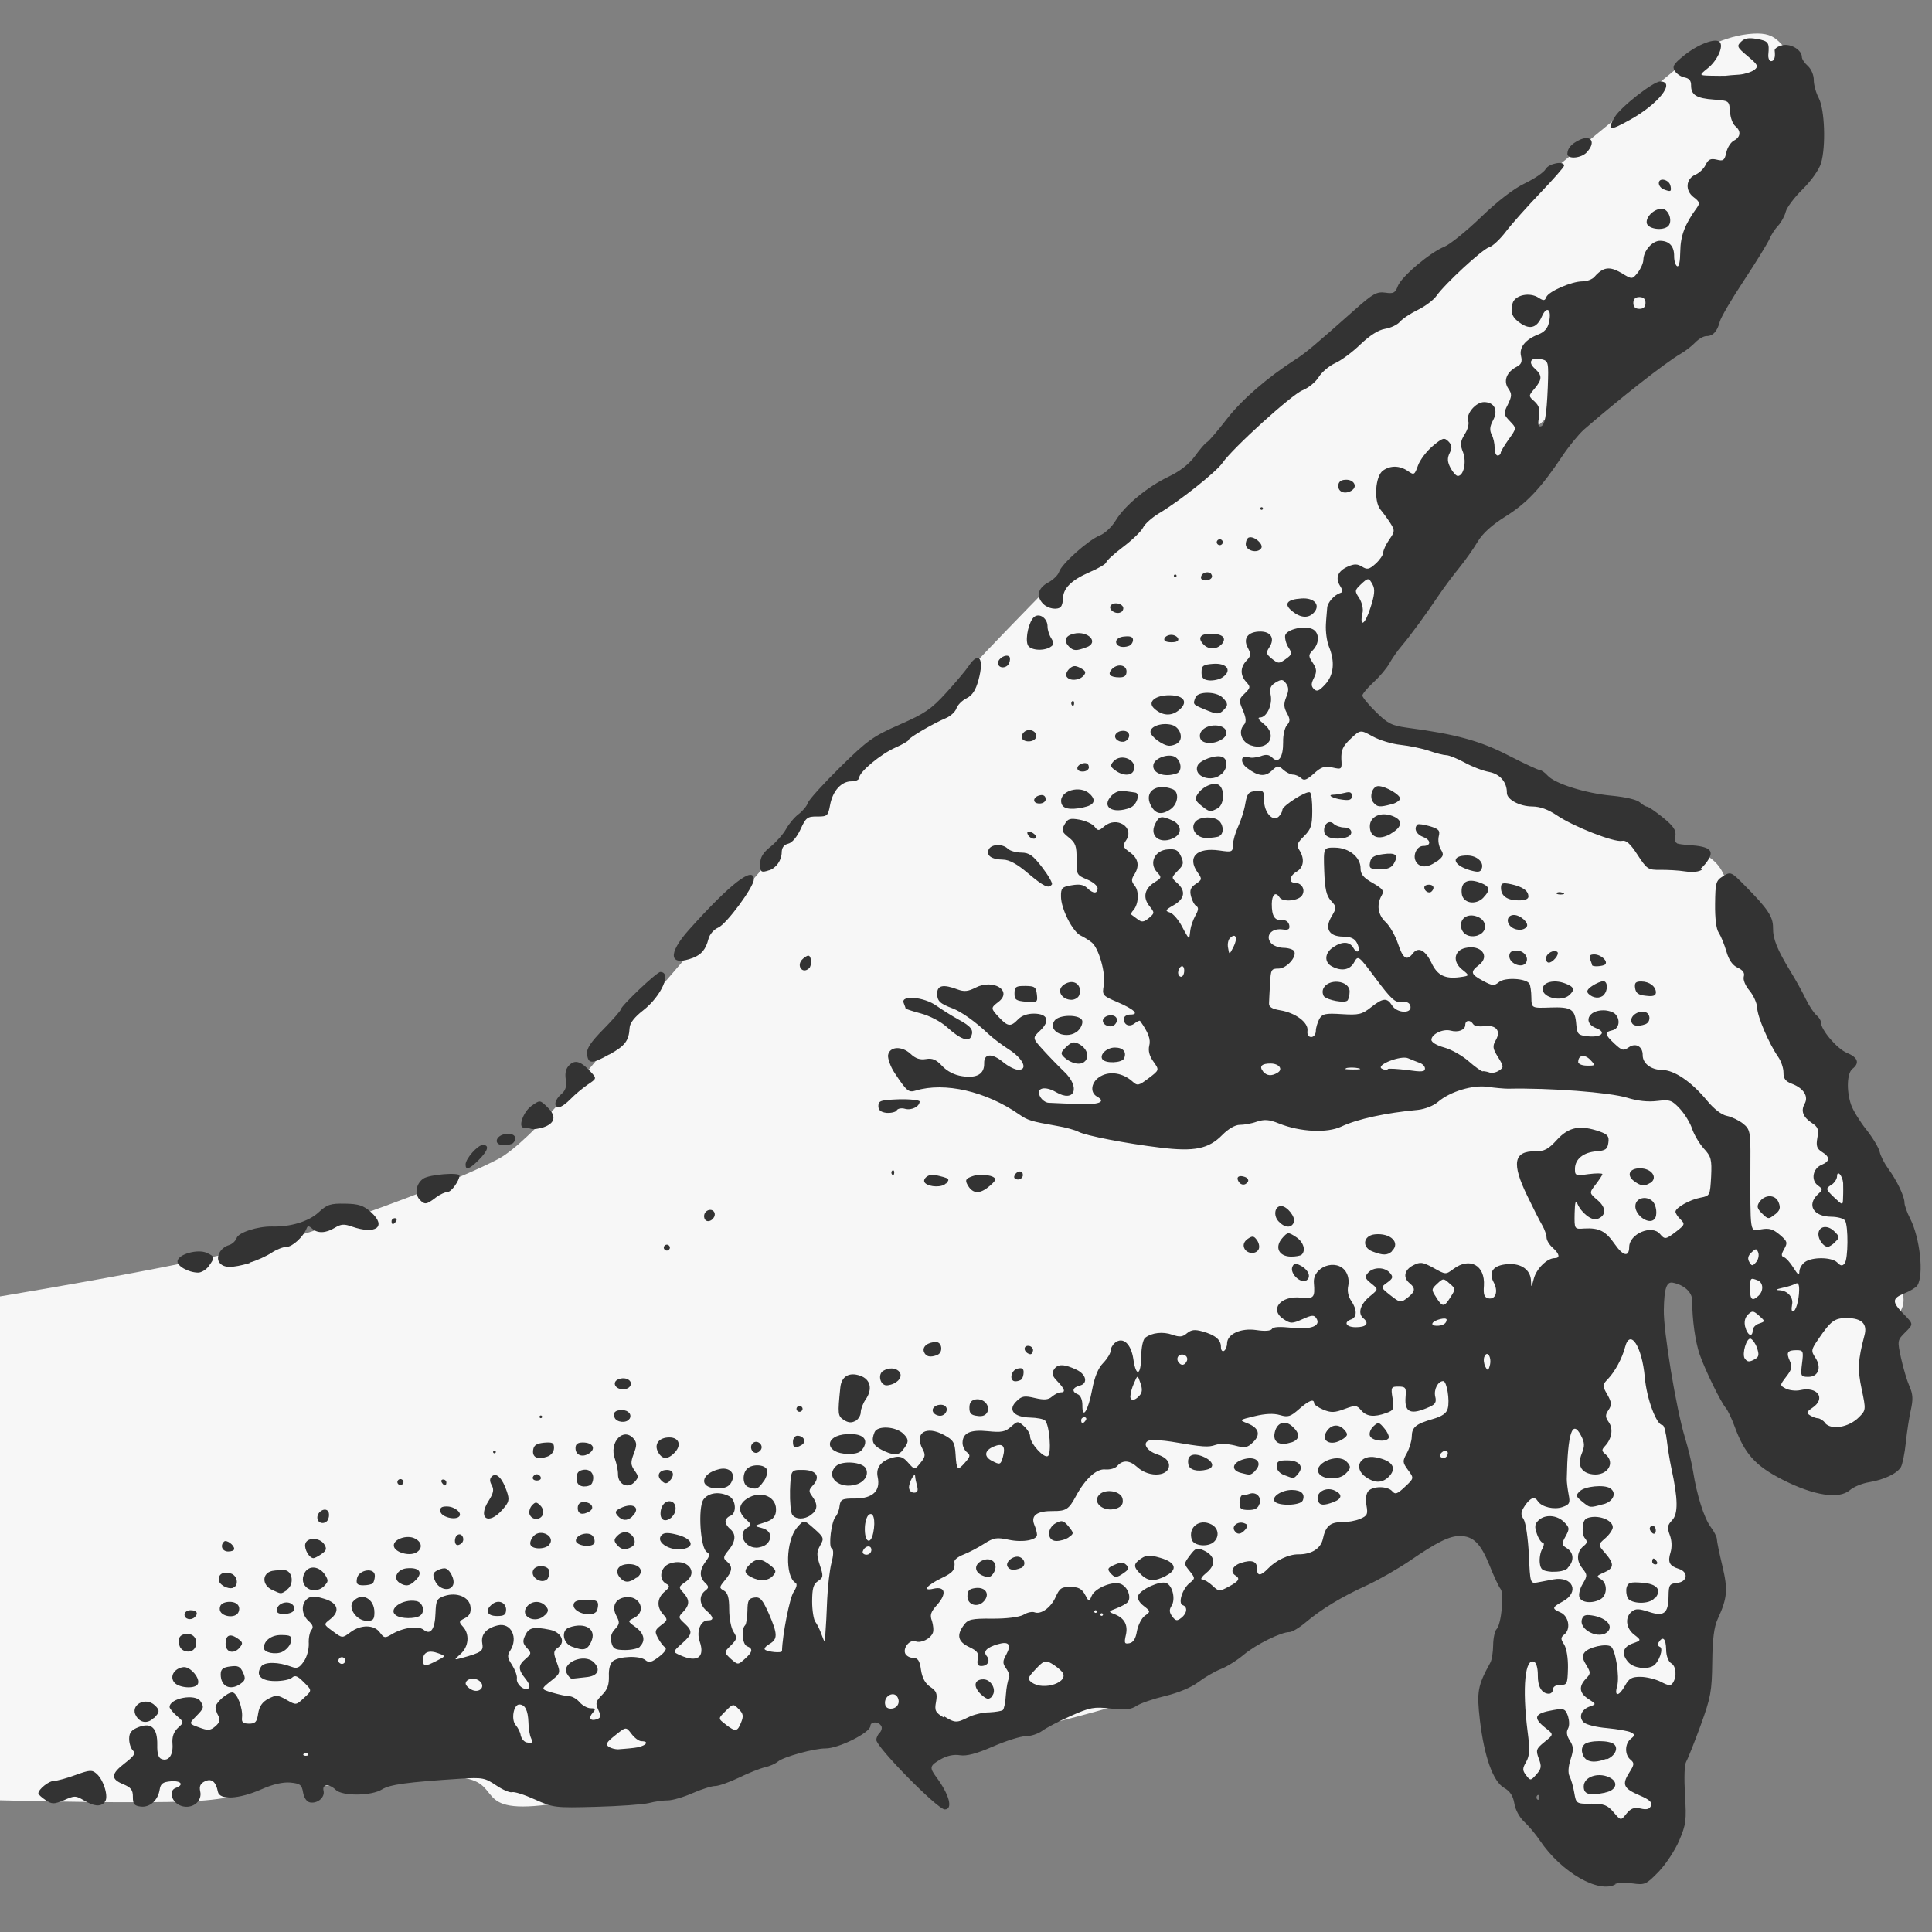 <?xml version="1.0" encoding="UTF-8" standalone="no"?>
<!-- Created with Inkscape (http://www.inkscape.org/) -->

<svg
   xmlns:dc="http://purl.org/dc/elements/1.1/"
   xmlns:cc="http://creativecommons.org/ns#"
   xmlns:rdf="http://www.w3.org/1999/02/22-rdf-syntax-ns#"
   xmlns:svg="http://www.w3.org/2000/svg"
   xmlns="http://www.w3.org/2000/svg"
   xmlns:sodipodi="http://sodipodi.sourceforge.net/DTD/sodipodi-0.dtd"
   xmlns:inkscape="http://www.inkscape.org/namespaces/inkscape"
   width="210mm"
   height="210mm"
   viewBox="0 0 744.094 744.094"
   id="svg4445"
   version="1.1"
   inkscape:version="0.91 r"
   sodipodi:docname="hand-vector.svg">
  <rect x="0" y="0" width="744.094" height="744.094" fill="#808080" stroke="none"/>
  <defs
     id="defs4447" />
  <sodipodi:namedview
     id="base"
     pagecolor="#ffffff"
     bordercolor="#666666"
     borderopacity="1.0"
     inkscape:pageopacity="0.0"
     inkscape:pageshadow="2"
     inkscape:zoom="0.40742188"
     inkscape:cx="494.04123"
     inkscape:cy="520"
     inkscape:document-units="px"
     inkscape:current-layer="layer1"
     showgrid="false"
     showguides="true"
     inkscape:guide-bbox="true"
     inkscape:window-width="1301"
     inkscape:window-height="744"
     inkscape:window-x="65"
     inkscape:window-y="24"
     inkscape:window-maximized="1">
    <sodipodi:guide
       position="584.161,179.175"
       orientation="0,1"
       id="guide5005" />
  </sodipodi:namedview>
  <g
     inkscape:label="Layer 1"
     inkscape:groupmode="layer"
     id="layer1"
     transform="translate(0,-308.268)">
    <g
       id="g4124"
       transform="matrix(-37.81,-0.366,-0.436,36.583,-5981.055,-4907.022)"
       style="display:inline">
      <path
         sodipodi:nodetypes="cscccsccsccsccsccscccccccccccsssscccccccsscc"
         transform="translate(0,35.433)"
         inkscape:connector-curvature="0"
         id="path4126"
         d="m -158.281,124.441 c 0,0 -3.102,0.093 -3.838,0.019 -0.737,-0.074 -0.626,-0.331 -0.958,-0.295 -0.331,0.037 -0.074,0.184 -0.442,0.11 -0.368,-0.074 -0.847,-0.147 -1.252,-0.074 -0.405,0.074 -0.037,0.442 -1.105,0.221 -1.068,-0.221 -2.247,-0.479 -2.909,-0.884 -0.663,-0.405 -0.331,0.405 -0.626,0.331 -0.295,-0.074 -2.873,-0.552 -3.462,-1.252 -0.589,-0.7 -1.326,-1.399 -2.062,-1.363 -0.737,0.037 -0.258,0.331 -0.405,0.589 -0.147,0.258 0.037,1.142 0.037,1.289 0,0.147 0.074,0.552 -0.074,0.7 -0.147,0.147 -0.037,0.221 -0.516,0.552 -0.479,0.331 -0.81,0.516 -0.994,0.221 -0.184,-0.295 -0.147,-0.7 -0.221,-0.958 -0.074,-0.258 -0.147,-0.368 -0.184,-0.7 -0.037,-0.331 0.147,-1.363 0.147,-1.547 0,-0.184 0.295,-1.252 0.331,-1.768 0.037,-0.516 0.331,-0.994 -0.147,-1.068 -0.479,-0.074 -0.442,0.295 -0.479,0.589 -0.037,0.295 0,0.589 -0.331,0.884 -0.331,0.295 -0.737,0.958 -1.068,0.589 -0.331,-0.368 -0.479,-0.331 -0.405,-0.921 0.074,-0.589 -0.147,-0.479 -0.11,-0.737 0.037,-0.258 1.584,-3.572 1.731,-3.904 0.147,-0.331 0.037,-0.626 0.479,-0.773 0.442,-0.147 2.21,-0.958 2.357,-1.031 0.147,-0.074 1.068,-0.258 1.142,-0.405 0.074,-0.147 0,-0.552 -0.184,-0.81 -0.184,-0.258 -1.326,-1.989 -2.026,-2.468 -0.7,-0.479 -1.289,-0.958 -1.694,-1.768 -0.405,-0.81 -0.81,-1.584 -0.589,-1.805 0.221,-0.221 0.221,-0.331 0.516,-0.295 0.295,0.037 0.552,0.221 0.552,0.221 l 6.334,5.487 c 0,0 1.105,1.179 1.252,1.399 0.147,0.221 0.7,0.479 0.847,0.626 0.147,0.147 2.136,2.615 2.357,2.873 0.221,0.258 0.221,0.258 0.221,0.258 0,0 0.7,0.921 1.031,1.105 0.331,0.184 0.958,0.442 1.657,0.7 0.7,0.258 1.551,0.461 3.718,0.856 1.883,0.156 1.814,5.275 1.372,5.201 z"
         style="color:#000000;display:inline;overflow:visible;visibility:visible;fill:#f7f7f7;fill-opacity:1;fill-rule:evenodd;stroke:none;stroke-width:1;marker:none;enable-background:accumulate" />
      <path
         id="path4128"
         style="color:#000000;display:inline;overflow:visible;visibility:visible;fill:#333333;fill-opacity:1;fill-rule:nonzero;stroke:none;stroke-width:6.156;marker:none;enable-background:accumulate"
         d="m -176.428,142.057 c -0.289,-0.169 -0.466,-0.407 -0.304,-0.407 0.07,0 0.399,0.272 0.459,0.379 0.081,0.147 0.055,0.152 -0.155,0.028 z m 0.436,0.346 c -0.097,-0.107 -0.043,-0.192 0.08,-0.127 0.08,0.042 0.116,0.087 0.117,0.145 4.8e-4,0.059 -0.139,0.047 -0.197,-0.017 z m -0.857,0.346 c 0.011,-0.067 0.119,-0.093 0.119,-0.029 0,0.025 -0.022,0.054 -0.05,0.065 -0.073,0.028 -0.081,0.025 -0.07,-0.035 z m 0.029,0.432 c -0.064,-0.041 -0.021,-0.191 0.057,-0.191 0.077,0 0.163,0.087 0.151,0.152 -0.01,0.057 -0.142,0.082 -0.208,0.039 z m 3.181,2.806 c -0.064,-0.041 -0.021,-0.119 0.064,-0.112 0.049,0.001 0.073,0.025 0.073,0.065 0,0.066 -0.07,0.091 -0.137,0.048 z m 0.901,0.199 c 0,-0.009 0.009,-0.014 0.014,-0.014 0.009,0 0.014,0.009 0.014,0.014 0,0.009 -0.009,0.014 -0.014,0.014 -0.009,0 -0.014,-0.009 -0.014,-0.014 z m 0.405,0.359 c 0,-0.017 0.014,-0.031 0.031,-0.031 0.017,0 0.031,0.014 0.031,0.031 0,0.017 -0.014,0.031 -0.031,0.031 -0.017,0 -0.031,-0.014 -0.031,-0.031 z m -0.392,0.059 c -0.026,-0.042 0.073,-0.13 0.126,-0.112 0.017,0.003 0.032,0.037 0.032,0.071 0,0.069 -0.121,0.101 -0.158,0.041 z m 0.859,0.299 c 0,-0.009 0.009,-0.014 0.014,-0.014 0.009,0 0.014,0.009 0.014,0.014 0,0.009 -0.009,0.014 -0.014,0.014 -0.009,0 -0.014,-0.009 -0.014,-0.014 z m -0.357,0.017 c -0.01,-0.014 -0.001,-0.038 0.014,-0.049 0.037,-0.022 0.094,0.003 0.094,0.049 0,0.038 -0.085,0.038 -0.108,3.1e-4 z m 1.532,0.32 c -0.011,-0.011 -0.021,-0.05 -0.021,-0.086 0,-0.108 -0.083,-0.195 -0.265,-0.279 -0.094,-0.043 -0.171,-0.091 -0.171,-0.107 0,-0.014 -0.076,-0.089 -0.169,-0.163 -0.093,-0.074 -0.184,-0.167 -0.202,-0.206 -0.017,-0.039 -0.091,-0.108 -0.162,-0.153 -0.208,-0.131 -0.576,-0.44 -0.638,-0.535 -0.101,-0.156 -0.699,-0.729 -0.808,-0.774 -0.059,-0.025 -0.133,-0.088 -0.163,-0.141 -0.031,-0.053 -0.106,-0.119 -0.166,-0.148 -0.06,-0.028 -0.175,-0.118 -0.255,-0.2 -0.096,-0.097 -0.182,-0.154 -0.249,-0.166 -0.057,-0.01 -0.125,-0.044 -0.15,-0.076 -0.026,-0.032 -0.107,-0.089 -0.181,-0.127 -0.074,-0.038 -0.158,-0.105 -0.187,-0.148 -0.086,-0.13 -0.463,-0.497 -0.532,-0.519 -0.035,-0.01 -0.111,-0.086 -0.169,-0.167 -0.058,-0.081 -0.214,-0.265 -0.345,-0.41 -0.131,-0.145 -0.239,-0.274 -0.239,-0.289 0,-0.054 0.155,-0.022 0.187,0.037 0.017,0.035 0.114,0.104 0.212,0.154 0.113,0.057 0.275,0.19 0.443,0.361 0.146,0.148 0.311,0.289 0.367,0.313 0.146,0.062 0.436,0.321 0.47,0.42 0.025,0.072 0.043,0.082 0.127,0.07 0.086,-0.011 0.124,0.01 0.307,0.182 0.423,0.396 0.492,0.457 0.599,0.53 0.285,0.194 0.543,0.43 0.692,0.634 0.09,0.123 0.179,0.233 0.198,0.245 0.021,0.011 0.075,0.08 0.124,0.151 0.057,0.083 0.151,0.16 0.262,0.216 0.218,0.11 0.447,0.311 0.536,0.468 0.038,0.067 0.109,0.138 0.16,0.159 0.114,0.048 0.386,0.303 0.41,0.387 0.01,0.035 0.061,0.086 0.112,0.115 0.104,0.059 0.121,0.149 0.045,0.225 -0.05,0.05 -0.143,0.065 -0.18,0.028 z m -0.611,0.054 c -0.022,-0.014 -0.032,-0.042 -0.021,-0.061 0.026,-0.042 0.101,-0.046 0.125,-0.009 0.026,0.043 -0.057,0.097 -0.104,0.068 z m -1.97,-0.021 c -0.065,-0.079 0.003,-0.155 0.131,-0.144 0.15,0.011 0.183,0.061 0.094,0.134 -0.089,0.073 -0.17,0.077 -0.225,0.01 z m 1.382,0.291 c 0.009,-0.022 0.039,-0.039 0.07,-0.039 0.031,0 0.063,0.017 0.07,0.039 0.009,0.025 -0.017,0.039 -0.07,0.039 -0.053,0 -0.078,-0.014 -0.07,-0.039 z m 0.499,0.081 c -0.022,-0.01 -0.039,-0.037 -0.039,-0.062 0,-0.032 0.026,-0.043 0.086,-0.036 0.051,0.003 0.086,0.029 0.086,0.056 0,0.049 -0.066,0.07 -0.133,0.042 z m -0.942,-0.025 c -0.055,-0.067 -0.011,-0.111 0.11,-0.111 0.111,0 0.14,0.049 0.07,0.118 -0.051,0.051 -0.134,0.047 -0.18,-0.009 z m 1.745,0.046 c -0.039,-0.025 -0.04,-0.041 -0.009,-0.093 0.022,-0.035 0.039,-0.089 0.039,-0.122 0,-0.086 0.082,-0.146 0.137,-0.101 0.052,0.043 0.091,0.223 0.063,0.295 -0.022,0.056 -0.156,0.068 -0.231,0.021 z m -0.369,-0.001 c -0.132,-0.053 -0.014,-0.179 0.131,-0.142 0.088,0.022 0.106,0.077 0.045,0.138 -0.044,0.044 -0.076,0.044 -0.176,0.003 z m 0.785,0.172 c -0.01,-0.026 -0.01,-0.056 -3.9e-4,-0.066 0.031,-0.031 0.114,0.017 0.114,0.067 0,0.062 -0.09,0.062 -0.114,-3.9e-4 z m -1.196,0.079 c 0,-0.073 0.098,-0.086 0.152,-0.021 0.044,0.053 0.014,0.083 -0.079,0.083 -0.052,0 -0.073,-0.017 -0.073,-0.062 z m 0.438,0.049 c -0.03,-0.036 -0.022,-0.052 0.031,-0.081 0.055,-0.029 0.077,-0.027 0.115,0.01 0.026,0.026 0.037,0.062 0.026,0.081 -0.03,0.049 -0.128,0.042 -0.172,-0.01 z m -1.418,0.001 c -0.098,-0.072 -0.042,-0.152 0.099,-0.14 0.102,0.009 0.117,0.021 0.117,0.088 0,0.06 -0.017,0.08 -0.078,0.087 -0.043,0.003 -0.105,-0.01 -0.138,-0.035 z m 1.51,0.29 c 0,-0.022 0.01,-0.032 0.021,-0.021 0.011,0.011 0.011,0.03 0,0.042 -0.011,0.011 -0.021,0.001 -0.021,-0.021 z m -1.522,0.056 c -0.05,-0.05 -0.047,-0.073 0.011,-0.132 0.065,-0.065 0.25,-0.065 0.275,3.2e-4 0.028,0.074 0.027,0.075 -0.089,0.124 -0.131,0.055 -0.15,0.056 -0.197,0.009 z m 0.461,0.011 c -0.106,-0.086 -0.064,-0.162 0.089,-0.162 0.146,0 0.228,0.072 0.158,0.139 -0.08,0.076 -0.172,0.085 -0.248,0.022 z m 1.449,0.304 c -0.029,-0.048 0.035,-0.103 0.093,-0.08 0.027,0.01 0.049,0.04 0.049,0.067 0,0.055 -0.11,0.065 -0.142,0.014 z m -0.928,0.014 c -0.049,-0.049 -0.021,-0.109 0.049,-0.1 0.039,0.003 0.07,0.031 0.07,0.056 0,0.05 -0.082,0.079 -0.118,0.043 z m -0.972,-0.022 c -0.082,-0.06 -0.04,-0.145 0.072,-0.145 0.102,0 0.177,0.069 0.15,0.14 -0.022,0.059 -0.145,0.061 -0.222,0.003 z m 0.456,0.046 c -0.068,-0.043 -0.03,-0.168 0.058,-0.192 0.098,-0.026 0.217,0.014 0.217,0.075 0,0.049 -0.13,0.145 -0.194,0.145 -0.022,-3.1e-4 -0.059,-0.011 -0.082,-0.027 z m 0.899,0.259 c 0,-0.029 0.022,-0.045 0.052,-0.039 0.078,0.014 0.089,0.088 0.011,0.088 -0.038,0 -0.065,-0.021 -0.065,-0.049 z m -0.457,0.033 c -0.042,-0.111 0.13,-0.187 0.208,-0.092 0.033,0.04 0.029,0.056 -0.021,0.092 -0.078,0.059 -0.166,0.059 -0.188,-3.8e-4 z m -0.44,0.026 c -0.053,-0.022 -0.049,-0.119 0.009,-0.166 0.061,-0.051 0.216,4.2e-4 0.23,0.076 0.017,0.089 -0.115,0.139 -0.237,0.09 z m -0.458,0.001 c -0.062,-0.062 -0.063,-0.157 -0.001,-0.18 0.065,-0.025 0.226,0.037 0.248,0.095 0.045,0.116 -0.148,0.183 -0.245,0.085 z m -1.328,0.217 c 0,-0.037 0.021,-0.045 0.07,-0.031 0.039,0.01 0.09,0.021 0.114,0.021 0.078,7.2e-4 0.009,0.041 -0.091,0.052 -0.07,0.009 -0.094,-0.001 -0.094,-0.04 z m 3.119,0.064 c 0,-0.029 0.022,-0.045 0.052,-0.039 0.078,0.014 0.089,0.088 0.011,0.088 -0.038,0 -0.065,-0.021 -0.065,-0.049 z m -3.522,0.022 c -0.042,-0.011 -0.081,-0.037 -0.088,-0.057 -0.011,-0.039 0.145,-0.134 0.222,-0.134 0.062,0 0.096,0.117 0.049,0.173 -0.04,0.049 -0.065,0.051 -0.183,0.017 z m 3.135,0.063 c -0.11,-0.025 -0.132,-0.074 -0.064,-0.141 0.099,-0.099 0.314,-0.031 0.291,0.092 -0.011,0.066 -0.084,0.081 -0.227,0.05 z m -0.478,-0.003 c -0.065,-0.026 -0.102,-0.151 -0.047,-0.158 0.011,-0.001 0.06,-0.009 0.104,-0.014 0.053,-0.01 0.1,0.009 0.136,0.048 0.109,0.121 -0.01,0.199 -0.193,0.126 z m -0.889,-0.001 c -0.064,-0.037 -0.073,-0.192 -0.014,-0.242 0.049,-0.041 0.17,0.011 0.222,0.098 0.028,0.046 0.021,0.068 -0.04,0.117 -0.084,0.069 -0.093,0.07 -0.168,0.027 z m 0.483,0.017 c -0.081,-0.057 -0.093,-0.186 -0.021,-0.214 0.168,-0.065 0.291,0.03 0.221,0.17 -0.047,0.094 -0.109,0.108 -0.2,0.044 z m -0.499,0.277 c -0.05,-0.021 -0.05,-0.111 -0.001,-0.16 0.051,-0.052 0.197,-0.047 0.242,0.009 0.058,0.07 -0.011,0.174 -0.116,0.171 -0.047,-0.001 -0.102,-0.01 -0.124,-0.017 z m -1.294,-3.5e-4 c -0.081,-0.022 -0.067,-0.104 0.017,-0.104 0.04,0 0.088,-0.017 0.109,-0.037 0.049,-0.049 0.11,0.009 0.095,0.089 -0.01,0.059 -0.112,0.082 -0.221,0.053 z m -0.455,-0.043 c -0.121,-0.074 -0.127,-0.146 -0.014,-0.188 0.118,-0.045 0.227,0.009 0.227,0.11 0,0.117 -0.093,0.151 -0.213,0.079 z m 3.612,0.07 c 0,-0.017 0.022,-0.039 0.05,-0.05 0.03,-0.011 0.045,-0.003 0.037,0.017 -0.014,0.047 -0.086,0.072 -0.086,0.031 z m -1.411,-0.009 c -0.08,-0.046 -0.067,-0.138 0.025,-0.179 0.113,-0.051 0.136,-0.046 0.175,0.041 0.061,0.133 -0.063,0.219 -0.2,0.139 z m -2.679,0.223 c -0.064,-0.053 -0.069,-0.069 -0.034,-0.125 0.022,-0.036 0.031,-0.097 0.022,-0.137 -0.014,-0.061 -0.001,-0.077 0.091,-0.105 0.06,-0.017 0.117,-0.026 0.127,-0.017 0.041,0.041 0.011,0.105 -0.062,0.132 -0.081,0.031 -0.079,0.093 0.001,0.093 0.065,0 0.109,0.1 0.073,0.164 -0.04,0.071 -0.127,0.068 -0.218,-0.009 z m 0.441,0.028 c -0.049,-0.091 -0.017,-0.117 0.116,-0.096 0.091,0.014 0.12,0.035 0.128,0.089 0.01,0.061 -0.003,0.07 -0.1,0.07 -0.079,0 -0.12,-0.017 -0.144,-0.063 z m -2.37,-5.925 c 0,-0.042 -0.021,-0.062 -0.062,-0.062 -0.042,0 -0.062,0.021 -0.062,0.062 0,0.042 0.021,0.062 0.062,0.062 0.042,0 0.062,-0.021 0.062,-0.062 z m 0.95,1.208 c -0.014,-0.079 -0.003,-0.115 0.044,-0.16 0.064,-0.057 0.064,-0.058 0.001,-0.136 -0.078,-0.099 -0.077,-0.139 10e-4,-0.211 0.076,-0.069 0.037,-0.125 -0.069,-0.098 -0.07,0.017 -0.072,0.029 -0.066,0.292 0.009,0.307 0.026,0.415 0.073,0.415 0.021,0 0.025,-0.041 0.011,-0.102 z m 1.77,2.081 c -0.009,-0.042 0.009,-0.111 0.036,-0.154 0.048,-0.073 0.047,-0.081 -0.011,-0.14 -0.078,-0.078 -0.084,-0.078 -0.125,-0.001 -0.025,0.046 -0.021,0.109 0.022,0.247 0.052,0.176 0.11,0.211 0.079,0.048 z m -3.472,2.662 c -0.027,-0.022 -0.066,-0.07 -0.085,-0.107 -0.049,-0.092 0.001,-0.13 0.198,-0.142 0.147,-0.01 0.155,-0.014 0.146,-0.092 -0.009,-0.065 0.021,-0.106 0.128,-0.195 0.076,-0.062 0.149,-0.113 0.163,-0.113 0.014,0 0.049,-0.021 0.076,-0.046 0.03,-0.027 0.147,-0.054 0.283,-0.066 0.269,-0.022 0.583,-0.121 0.658,-0.205 0.028,-0.032 0.065,-0.058 0.081,-0.058 0.017,0 0.162,-0.068 0.324,-0.152 0.291,-0.151 0.54,-0.218 1.032,-0.28 0.156,-0.021 0.197,-0.04 0.319,-0.162 0.077,-0.076 0.14,-0.154 0.141,-0.172 3.8e-4,-0.017 -0.05,-0.081 -0.111,-0.14 -0.061,-0.059 -0.134,-0.15 -0.16,-0.201 -0.027,-0.051 -0.082,-0.136 -0.124,-0.187 -0.084,-0.104 -0.243,-0.334 -0.375,-0.542 -0.048,-0.075 -0.137,-0.202 -0.198,-0.281 -0.061,-0.079 -0.145,-0.204 -0.186,-0.278 -0.051,-0.091 -0.142,-0.178 -0.282,-0.271 -0.213,-0.14 -0.36,-0.305 -0.571,-0.641 -0.067,-0.106 -0.165,-0.232 -0.218,-0.282 -0.354,-0.325 -0.823,-0.714 -0.975,-0.807 -0.05,-0.03 -0.116,-0.085 -0.149,-0.122 -0.033,-0.036 -0.083,-0.067 -0.113,-0.067 -0.065,0 -0.109,-0.051 -0.134,-0.156 -0.01,-0.043 -0.119,-0.24 -0.242,-0.437 -0.123,-0.197 -0.236,-0.393 -0.253,-0.436 -0.017,-0.043 -0.055,-0.106 -0.086,-0.14 -0.031,-0.035 -0.065,-0.1 -0.076,-0.147 -0.01,-0.046 -0.088,-0.155 -0.171,-0.241 -0.087,-0.091 -0.164,-0.207 -0.183,-0.275 -0.049,-0.177 -0.031,-0.567 0.031,-0.685 0.029,-0.055 0.053,-0.14 0.053,-0.19 0,-0.051 0.027,-0.115 0.062,-0.147 0.035,-0.031 0.062,-0.073 0.062,-0.093 0,-0.074 0.114,-0.144 0.2,-0.123 0.045,0.011 0.08,0.036 0.078,0.056 -0.01,0.073 0.003,0.113 0.036,0.113 0.017,0 0.031,-0.032 0.028,-0.07 -0.01,-0.126 0,-0.141 0.115,-0.162 0.085,-0.014 0.126,-0.009 0.164,0.03 0.046,0.047 0.041,0.059 -0.069,0.152 -0.106,0.09 -0.114,0.106 -0.07,0.143 0.027,0.022 0.095,0.046 0.151,0.052 0.055,0.003 0.122,0.011 0.147,0.014 0.026,0.001 0.096,0.001 0.156,4.1e-4 0.109,-0.003 0.109,-0.003 0.025,-0.075 -0.099,-0.081 -0.166,-0.237 -0.122,-0.281 0.045,-0.045 0.221,0.026 0.363,0.147 0.105,0.09 0.119,0.115 0.091,0.163 -0.021,0.031 -0.065,0.061 -0.101,0.067 -0.046,0.009 -0.067,0.032 -0.067,0.082 0,0.101 -0.056,0.137 -0.235,0.148 -0.154,0.01 -0.155,0.01 -0.165,0.125 -0.003,0.063 -0.03,0.131 -0.055,0.152 -0.062,0.051 -0.056,0.115 0.011,0.152 0.032,0.017 0.067,0.074 0.077,0.127 0.017,0.083 0.029,0.093 0.097,0.076 0.062,-0.014 0.085,-0.003 0.112,0.055 0.017,0.041 0.065,0.088 0.102,0.105 0.098,0.043 0.107,0.168 0.017,0.237 -0.062,0.047 -0.067,0.064 -0.035,0.111 0.12,0.174 0.164,0.297 0.164,0.462 0,0.108 0.011,0.167 0.031,0.155 0.017,-0.01 0.031,-0.058 0.031,-0.105 0,-0.104 0.051,-0.16 0.145,-0.16 0.079,0 0.167,0.106 0.168,0.202 3.6e-4,0.035 0.026,0.096 0.056,0.136 0.056,0.073 0.056,0.073 0.169,0.003 0.119,-0.07 0.185,-0.059 0.271,0.045 0.022,0.027 0.077,0.049 0.122,0.049 0.109,7.2e-4 0.343,0.109 0.366,0.169 0.014,0.04 0.027,0.041 0.077,0.009 0.091,-0.063 0.244,-0.028 0.266,0.061 0.025,0.098 4.9e-4,0.154 -0.091,0.214 -0.096,0.062 -0.162,0.037 -0.21,-0.081 -0.048,-0.116 -0.1,-0.075 -0.073,0.058 0.011,0.067 0.046,0.108 0.107,0.133 0.133,0.055 0.197,0.14 0.174,0.231 -0.014,0.059 -0.003,0.086 0.042,0.111 0.102,0.055 0.138,0.15 0.085,0.229 -0.04,0.059 -0.039,0.08 0.001,0.169 0.046,0.096 0.045,0.105 -0.022,0.176 -0.07,0.074 -0.07,0.074 0.01,0.192 0.044,0.065 0.08,0.13 0.08,0.144 0,0.014 0.014,0.027 0.031,0.027 0.017,0 0.031,-0.036 0.031,-0.08 0,-0.044 0.014,-0.107 0.032,-0.14 0.022,-0.044 0.021,-0.084 -0.011,-0.147 -0.056,-0.108 -0.014,-0.194 0.091,-0.194 0.086,0 0.188,0.129 0.16,0.202 -0.01,0.026 0.003,0.088 0.035,0.139 0.044,0.077 0.047,0.109 0.014,0.19 -0.038,0.102 -0.009,0.249 0.051,0.249 0.017,0 0.051,-0.038 0.075,-0.084 0.033,-0.063 0.036,-0.102 0.01,-0.157 -0.026,-0.056 -0.022,-0.083 0.014,-0.121 0.044,-0.044 0.059,-0.039 0.16,0.05 0.061,0.054 0.127,0.146 0.147,0.205 0.034,0.102 0.039,0.105 0.102,0.061 0.083,-0.058 0.179,-0.06 0.254,-0.003 0.079,0.058 0.092,0.325 0.021,0.411 -0.029,0.035 -0.075,0.099 -0.103,0.143 -0.047,0.075 -0.046,0.087 0.01,0.172 0.033,0.05 0.06,0.112 0.06,0.137 4.3e-4,0.026 0.035,0.079 0.076,0.118 0.064,0.061 0.085,0.066 0.137,0.033 0.049,-0.03 0.08,-0.03 0.143,-10e-4 0.103,0.047 0.132,0.121 0.08,0.204 -0.03,0.048 -0.031,0.068 -0.003,0.076 0.061,0.021 0.128,0.102 0.131,0.157 7.3e-4,0.029 0.009,0.108 0.011,0.177 0.003,0.069 -0.01,0.172 -0.033,0.23 -0.066,0.16 -0.054,0.3 0.033,0.4 0.06,0.069 0.084,0.08 0.114,0.05 0.03,-0.03 0.031,-0.056 0.001,-0.118 -0.03,-0.065 -0.027,-0.095 0.014,-0.158 0.047,-0.072 0.047,-0.082 0,-0.134 -0.067,-0.074 -0.065,-0.182 0.003,-0.219 0.081,-0.043 0.269,0.001 0.282,0.069 0.003,0.03 -0.01,0.086 -0.035,0.124 -0.041,0.063 -0.039,0.074 0.026,0.123 0.067,0.051 0.075,0.051 0.14,-10e-4 0.06,-0.049 0.064,-0.064 0.029,-0.12 -0.058,-0.092 -0.017,-0.166 0.09,-0.166 0.128,0 0.182,0.073 0.129,0.172 -0.035,0.066 -0.034,0.085 0.01,0.134 0.065,0.072 0.066,0.156 0.001,0.227 -0.045,0.05 -0.044,0.06 0.014,0.12 0.061,0.061 0.062,0.072 0.017,0.178 -0.035,0.082 -0.038,0.124 -0.011,0.154 0.059,0.071 0.021,0.181 -0.074,0.214 -0.18,0.063 -0.278,-0.111 -0.128,-0.228 0.052,-0.041 0.066,-0.066 0.038,-0.066 -0.068,0 -0.128,-0.135 -0.106,-0.238 0.014,-0.071 0.003,-0.098 -0.049,-0.132 -0.06,-0.037 -0.074,-0.036 -0.107,0.01 -0.028,0.039 -0.029,0.075 -0.003,0.142 0.026,0.069 0.025,0.109 -0.009,0.169 -0.035,0.065 -0.035,0.087 -7.2e-4,0.128 0.022,0.027 0.039,0.107 0.036,0.177 -0.003,0.158 0.042,0.232 0.108,0.166 0.033,-0.033 0.065,-0.037 0.121,-0.014 0.042,0.014 0.096,0.022 0.12,0.011 0.081,-0.031 0.093,0.056 0.014,0.115 -0.114,0.086 -0.182,0.093 -0.251,0.025 -0.057,-0.057 -0.067,-0.058 -0.117,-0.011 -0.03,0.027 -0.075,0.05 -0.101,0.05 -0.025,0 -0.062,0.017 -0.083,0.037 -0.029,0.029 -0.057,0.017 -0.128,-0.05 -0.075,-0.072 -0.108,-0.083 -0.188,-0.066 -0.096,0.021 -0.098,0.021 -0.09,-0.091 0.003,-0.091 -0.011,-0.132 -0.091,-0.212 -0.099,-0.099 -0.099,-0.099 -0.226,-0.028 -0.07,0.039 -0.198,0.078 -0.286,0.086 -0.088,0.009 -0.217,0.035 -0.288,0.059 -0.071,0.025 -0.151,0.045 -0.179,0.045 -0.028,2.9e-4 -0.112,0.035 -0.187,0.076 -0.075,0.042 -0.187,0.085 -0.25,0.096 -0.111,0.021 -0.183,0.106 -0.183,0.218 0,0.07 -0.13,0.141 -0.259,0.141 -0.082,0 -0.162,0.029 -0.256,0.093 -0.168,0.115 -0.588,0.28 -0.664,0.26 -0.041,-0.01 -0.084,0.028 -0.159,0.145 -0.098,0.151 -0.11,0.159 -0.233,0.156 -0.071,-0.001 -0.186,0.003 -0.254,0.014 -0.08,0.011 -0.143,0.003 -0.174,-0.022 z m 2.228,0.021 c -0.026,-0.068 0.049,-0.138 0.147,-0.138 0.172,0 0.153,0.102 -0.029,0.155 -0.079,0.022 -0.105,0.021 -0.118,-0.017 z m 7.256,0.089 c -0.071,-0.025 -0.125,-0.107 -0.125,-0.19 0,-0.05 -0.022,-0.081 -0.065,-0.092 -0.04,-0.01 -0.088,-0.071 -0.124,-0.153 -0.053,-0.124 -0.068,-0.136 -0.168,-0.136 -0.104,0 -0.111,-0.009 -0.13,-0.123 -0.025,-0.149 -0.112,-0.251 -0.216,-0.251 -0.042,0 -0.077,-0.017 -0.077,-0.039 0,-0.061 -0.219,-0.253 -0.366,-0.321 -0.073,-0.034 -0.132,-0.071 -0.133,-0.082 -4.1e-4,-0.022 -0.252,-0.178 -0.379,-0.234 -0.046,-0.021 -0.092,-0.066 -0.104,-0.102 -0.011,-0.036 -0.057,-0.085 -0.102,-0.108 -0.058,-0.031 -0.092,-0.085 -0.119,-0.193 -0.058,-0.229 -0.001,-0.31 0.102,-0.146 0.03,0.047 0.132,0.176 0.227,0.285 0.148,0.172 0.214,0.219 0.469,0.338 0.269,0.126 0.324,0.167 0.6,0.454 0.167,0.174 0.313,0.344 0.324,0.378 0.01,0.034 0.053,0.088 0.094,0.121 0.041,0.032 0.097,0.103 0.125,0.157 0.028,0.054 0.098,0.138 0.155,0.187 0.076,0.063 0.105,0.114 0.105,0.179 0,0.092 -0.01,0.1 -0.093,0.07 z m -2.881,0.121 c -0.009,-0.014 0.037,-0.095 0.101,-0.179 0.096,-0.127 0.134,-0.154 0.215,-0.154 0.054,0 0.115,-0.017 0.137,-0.039 0.056,-0.056 0.172,-0.048 0.196,0.011 0.025,0.064 -0.031,0.103 -0.15,0.104 -0.061,3.1e-4 -0.143,0.045 -0.254,0.141 -0.163,0.139 -0.214,0.163 -0.244,0.115 z m -3.867,0.035 c -0.035,-0.035 -0.022,-0.072 0.027,-0.072 0.026,0 0.047,0.011 0.047,0.029 0,0.04 -0.049,0.068 -0.074,0.043 z m -1.336,3.2e-4 c 0.022,-0.01 0.05,-0.009 0.06,0.001 0.01,0.01 -0.009,0.017 -0.041,0.017 -0.036,-10e-4 -0.044,-0.01 -0.021,-0.021 z m 0.349,0.041 c 0,-0.059 0.06,-0.102 0.179,-0.127 0.086,-0.017 0.101,-0.011 0.101,0.037 0,0.087 -0.062,0.133 -0.178,0.133 -0.067,0 -0.103,-0.014 -0.103,-0.043 z m 0.458,0.017 c -0.076,-0.084 -0.066,-0.121 0.045,-0.16 0.122,-0.043 0.19,0.001 0.176,0.119 -0.011,0.103 -0.143,0.127 -0.222,0.041 z m -0.446,0.3 c -0.022,-0.038 0.066,-0.12 0.132,-0.12 0.061,0 0.083,0.06 0.042,0.111 -0.045,0.054 -0.142,0.06 -0.173,0.01 z m 0.494,0.096 c -0.088,-0.033 -0.092,-0.139 -0.009,-0.185 0.093,-0.05 0.186,-0.01 0.186,0.08 0,0.092 -0.084,0.141 -0.179,0.106 z m -0.788,0.236 c -0.022,-0.026 -0.031,-0.056 -0.021,-0.066 0.032,-0.032 0.115,0.014 0.115,0.066 0,0.061 -0.044,0.061 -0.094,3e-4 z m 0.299,0.05 c -0.034,-0.054 0.021,-0.128 0.095,-0.128 0.052,0 0.075,0.017 0.075,0.059 0,0.079 -0.131,0.132 -0.17,0.069 z m -0.807,0.009 c -0.033,-0.033 0.043,-0.104 0.111,-0.104 0.044,0 0.056,0.014 0.043,0.05 -0.01,0.027 -0.021,0.055 -0.021,0.062 0,0.021 -0.112,0.014 -0.135,-0.009 z m 9.287,0.022 c -0.082,-0.034 -0.126,-0.09 -0.151,-0.197 -0.011,-0.05 -0.054,-0.102 -0.1,-0.123 -0.082,-0.037 -0.355,-0.428 -0.355,-0.508 0,-0.15 0.238,0.044 0.651,0.531 0.223,0.262 0.202,0.398 -0.044,0.298 z m -1.179,0.102 c -0.03,-0.03 -0.025,-0.135 0.009,-0.135 0.014,0 0.044,0.021 0.065,0.045 0.055,0.067 -0.01,0.15 -0.072,0.09 z m -8.629,0.169 c 0,-0.065 0.067,-0.117 0.149,-0.117 0.059,0 0.072,0.014 0.064,0.07 -0.009,0.054 -0.034,0.073 -0.111,0.08 -0.07,0.009 -0.101,-0.001 -0.101,-0.033 z m 0.88,0.032 c -0.057,-0.057 -0.046,-0.086 0.047,-0.121 0.113,-0.043 0.227,-0.011 0.227,0.062 0,0.093 -0.197,0.136 -0.274,0.059 z m -0.346,-0.001 c -0.047,-0.047 -0.043,-0.147 0.003,-0.147 0.022,0 0.072,0.022 0.112,0.05 0.051,0.036 0.062,0.06 0.038,0.084 -0.047,0.047 -0.116,0.053 -0.156,0.011 z m 5.341,0.056 c -0.027,-0.071 0.01,-0.14 0.078,-0.14 0.033,0 0.077,0.021 0.098,0.047 0.049,0.059 -0.009,0.14 -0.098,0.14 -0.033,0 -0.068,-0.021 -0.078,-0.047 z m -2.733,0.028 c -0.011,-0.011 -0.022,-0.056 -0.022,-0.095 0,-0.122 0.225,-0.143 0.27,-0.025 0.01,0.027 0.003,0.062 -0.01,0.078 -0.04,0.04 -0.209,0.07 -0.237,0.042 z m 3.163,-0.034 c 0.01,-0.078 0.022,-0.088 0.119,-0.088 0.096,0 0.109,0.01 0.109,0.078 0,0.068 -0.014,0.079 -0.119,0.088 -0.114,0.01 -0.119,0.003 -0.109,-0.078 z m -6.204,0.25 c -0.047,-0.021 -0.051,-0.093 -0.009,-0.12 0.055,-0.034 0.156,0.017 0.156,0.08 0,0.059 -0.06,0.075 -0.148,0.04 z m 5.41,0.063 c -0.049,-0.049 -0.021,-0.109 0.049,-0.1 0.039,0.003 0.07,0.031 0.07,0.056 0,0.05 -0.082,0.08 -0.118,0.043 z m 0.369,0.063 c -0.028,-0.028 -0.046,-0.073 -0.041,-0.101 0.014,-0.071 0.239,-0.07 0.284,7.2e-4 0.075,0.119 -0.137,0.207 -0.244,0.1 z m 1.088,0.07 c -0.025,-0.066 0.003,-0.104 0.138,-0.177 0.063,-0.035 0.162,-0.098 0.221,-0.14 0.127,-0.092 0.366,-0.111 0.334,-0.027 -0.01,0.027 -0.021,0.054 -0.021,0.06 0,0.003 -0.07,0.028 -0.156,0.05 -0.092,0.025 -0.202,0.082 -0.268,0.142 -0.136,0.125 -0.224,0.158 -0.249,0.092 z m -1.56,0.216 c -0.025,-0.066 0.011,-0.111 0.095,-0.111 0.081,0 0.158,0.074 0.128,0.123 -0.03,0.049 -0.203,0.04 -0.223,-0.011 z m 0.397,0.035 c -0.045,-0.055 -0.014,-0.137 0.066,-0.18 0.05,-0.027 0.075,-0.021 0.128,0.032 0.057,0.057 0.06,0.071 0.021,0.109 -0.073,0.069 -0.173,0.088 -0.213,0.04 z m 4.847,-0.021 c -0.159,-0.093 -0.197,-0.146 -0.203,-0.282 -0.001,-0.051 -0.05,-0.116 -0.137,-0.187 -0.182,-0.15 -0.289,-0.405 -0.169,-0.405 0.036,0 0.399,0.364 0.399,0.4 0,0.011 0.078,0.106 0.173,0.208 0.128,0.137 0.171,0.206 0.164,0.262 -0.011,0.107 -0.05,0.108 -0.226,0.003 z m 0.389,0.472 c -0.043,-0.047 -0.12,-0.115 -0.171,-0.152 -0.093,-0.066 -0.093,-0.066 -0.032,-0.134 0.101,-0.111 0.161,-0.131 0.219,-0.072 0.036,0.036 0.047,0.083 0.036,0.153 -0.011,0.075 -5.1e-4,0.115 0.044,0.155 0.068,0.061 0.08,0.139 0.021,0.137 -0.022,-5.1e-4 -0.074,-0.04 -0.117,-0.087 z m -3.322,0.087 c -0.011,-0.021 -0.051,-0.028 -0.087,-0.017 -0.066,0.017 -0.146,-0.026 -0.146,-0.079 0,-0.014 0.095,-0.025 0.21,-0.021 0.187,0.009 0.21,0.017 0.21,0.072 0,0.044 -0.025,0.065 -0.083,0.072 -0.046,0.003 -0.093,-0.009 -0.105,-0.026 z m 3.598,0.215 c -0.121,-0.044 -0.136,-0.118 -0.043,-0.211 0.079,-0.079 0.079,-0.079 0.165,-0.014 0.083,0.062 0.138,0.23 0.075,0.23 -0.017,0 -0.05,0.003 -0.072,0.011 -0.022,0.009 -0.079,-4.7e-4 -0.125,-0.017 z m 0.307,0.17 c -0.053,-0.053 -0.017,-0.108 0.065,-0.098 0.112,0.011 0.14,0.119 0.031,0.119 -0.041,0 -0.085,-0.01 -0.096,-0.021 z m 0.346,0.18 c -0.094,-0.1 -0.11,-0.159 -0.041,-0.159 0.052,0 0.174,0.145 0.174,0.207 0,0.065 -0.039,0.051 -0.133,-0.048 z m -4.234,0.091 c 0,-0.022 0.01,-0.032 0.021,-0.021 0.011,0.011 0.011,0.03 0,0.042 -0.011,0.011 -0.021,0.001 -0.021,-0.021 z m -1.31,0.011 c 0,-0.055 0.067,-0.045 0.086,0.011 0.009,0.021 -0.01,0.037 -0.037,0.037 -0.027,0 -0.05,-0.022 -0.05,-0.05 z m -6.389,0.022 c -0.078,-0.049 -0.028,-0.143 0.081,-0.154 0.123,-0.011 0.171,0.067 0.081,0.135 -0.068,0.051 -0.105,0.056 -0.163,0.017 z m 4.096,0.027 c -0.01,-0.017 10e-4,-0.04 0.031,-0.051 0.06,-0.022 0.093,0.001 0.064,0.049 -0.026,0.042 -0.07,0.043 -0.095,0.001 z m 3.074,0.05 c -0.043,-0.052 -0.037,-0.056 0.117,-0.091 0.064,-0.014 0.133,0.05 0.096,0.087 -0.044,0.044 -0.177,0.046 -0.212,0.001 z m -0.421,0.04 c -0.044,-0.035 -0.08,-0.074 -0.08,-0.088 0,-0.044 0.148,-0.065 0.233,-0.033 0.068,0.026 0.076,0.041 0.05,0.09 -0.049,0.09 -0.115,0.101 -0.203,0.031 z m 5.619,0.16 c -0.044,-0.035 -0.1,-0.062 -0.124,-0.062 -0.036,0 -0.117,-0.119 -0.117,-0.173 0,-0.037 0.306,-0.009 0.367,0.035 0.075,0.053 0.091,0.166 0.032,0.226 -0.05,0.05 -0.066,0.048 -0.158,-0.025 z m -13.644,0.041 c -0.052,-0.044 -0.059,-0.071 -0.036,-0.129 0.034,-0.085 0.143,-0.084 0.197,10e-4 0.027,0.043 0.021,0.068 -0.03,0.118 -0.062,0.062 -0.067,0.062 -0.13,0.009 z m 1.229,0.063 c -0.037,-0.037 -0.022,-0.158 0.025,-0.196 0.061,-0.051 0.154,-0.029 0.167,0.04 0.021,0.099 -0.129,0.219 -0.192,0.156 z m 9.574,0.069 c -0.021,-0.052 0.026,-0.092 0.073,-0.063 0.047,0.029 0.037,0.109 -0.011,0.109 -0.025,0 -0.051,-0.021 -0.061,-0.046 z m -5.904,-10e-4 c -0.021,-0.053 0.07,-0.17 0.131,-0.17 0.065,0 0.081,0.099 0.026,0.16 -0.064,0.07 -0.132,0.075 -0.157,0.01 z m 9.143,0.079 c -0.01,-0.017 -0.003,-0.031 0.014,-0.031 0.017,0 0.033,0.014 0.033,0.031 0,0.017 -0.003,0.031 -0.014,0.031 -0.009,0 -0.022,-0.014 -0.033,-0.031 z m -14.658,0.073 c -0.048,-0.048 -0.047,-0.056 0.01,-0.113 0.071,-0.071 0.161,-0.053 0.161,0.033 0,0.057 -0.055,0.132 -0.098,0.132 -0.011,0 -0.046,-0.022 -0.074,-0.051 z m 5.869,0.132 c -0.01,-0.025 0,-0.067 0.021,-0.095 0.031,-0.043 0.046,-0.044 0.093,-0.01 0.035,0.026 0.049,0.061 0.035,0.095 -0.025,0.065 -0.125,0.071 -0.149,0.01 z m -1.356,0.009 c -0.089,-0.089 0.014,-0.193 0.175,-0.175 0.12,0.014 0.135,0.138 0.022,0.181 -0.107,0.041 -0.151,0.04 -0.197,-0.003 z m 7.354,0.037 c 0,-0.017 0.014,-0.031 0.031,-0.031 0.017,0 0.031,0.014 0.031,0.031 0,0.017 -0.014,0.031 -0.031,0.031 -0.017,0 -0.031,-0.014 -0.031,-0.031 z m -6.435,0.01 c -0.046,-0.046 -0.017,-0.137 0.061,-0.187 0.079,-0.052 0.084,-0.051 0.14,0.017 0.077,0.095 0.03,0.191 -0.093,0.191 -0.048,0 -0.097,-0.01 -0.108,-0.021 z m 10.715,0.191 c -0.073,-0.022 -0.173,-0.071 -0.223,-0.106 -0.05,-0.035 -0.119,-0.064 -0.153,-0.064 -0.058,0 -0.17,-0.108 -0.202,-0.197 -0.01,-0.029 -0.022,-0.028 -0.055,0.001 -0.056,0.053 -0.141,0.049 -0.232,-0.01 -0.062,-0.04 -0.095,-0.043 -0.175,-0.014 -0.244,0.085 -0.357,-0.003 -0.192,-0.154 0.079,-0.07 0.126,-0.086 0.266,-0.087 0.15,-0.001 0.182,0.01 0.27,0.096 0.098,0.095 0.284,0.156 0.471,0.152 0.144,-0.001 0.341,0.065 0.359,0.125 0.01,0.031 0.045,0.066 0.079,0.076 0.087,0.028 0.137,0.132 0.09,0.188 -0.045,0.054 -0.125,0.053 -0.303,-0.001 z m 0.415,0.041 c -0.064,-0.091 -0.062,-0.102 0.022,-0.14 0.089,-0.041 0.283,0.014 0.296,0.087 0.01,0.052 -0.111,0.122 -0.211,0.122 -0.032,0 -0.081,-0.031 -0.108,-0.069 z m -11.179,0.04 c -0.055,-0.034 -0.026,-0.112 0.058,-0.157 0.052,-0.028 0.068,-0.025 0.084,0.014 0.026,0.068 -0.083,0.177 -0.142,0.141 z m 2.772,0.765 c 0,-0.027 0.022,-0.05 0.05,-0.05 0.055,0 0.045,0.067 -0.011,0.086 -0.021,0.009 -0.037,-0.01 -0.037,-0.037 z m 0.975,0.055 c -0.06,-0.025 -0.048,-0.135 0.014,-0.135 0.086,4.9e-4 0.144,0.051 0.122,0.106 -0.021,0.05 -0.064,0.059 -0.138,0.029 z m -0.86,0.249 c -0.011,-0.011 -0.021,-0.045 -0.021,-0.075 0,-0.039 0.017,-0.05 0.062,-0.038 0.069,0.017 0.087,0.134 0.021,0.134 -0.022,0 -0.051,-0.01 -0.062,-0.021 z m 1.276,0.042 c -0.114,-0.083 0.011,-0.195 0.133,-0.118 0.054,0.034 0.035,0.14 -0.027,0.152 -0.026,0.003 -0.074,-0.01 -0.106,-0.034 z m 2.71,0.07 c -0.032,-0.052 0.034,-0.1 0.106,-0.077 0.039,0.011 0.057,0.037 0.047,0.066 -0.021,0.053 -0.122,0.06 -0.153,0.011 z m -1.76,0.221 c 0,-0.017 0.014,-0.031 0.031,-0.031 0.017,0 0.031,0.014 0.031,0.031 0,0.017 -0.014,0.031 -0.031,0.031 -0.017,0 -0.031,-0.014 -0.031,-0.031 z m -1.444,0.043 c -0.049,-0.049 -0.021,-0.109 0.049,-0.1 0.039,0.003 0.07,0.031 0.07,0.056 0,0.05 -0.082,0.08 -0.118,0.043 z m -0.439,-0.029 c -0.027,-0.071 0.038,-0.143 0.119,-0.132 0.046,0.009 0.065,0.032 0.065,0.087 0,0.061 -0.017,0.08 -0.082,0.087 -0.054,0.009 -0.088,-0.009 -0.102,-0.043 z m 4.534,0.096 c 0,-0.009 0.009,-0.014 0.014,-0.014 0.009,0 0.014,0.009 0.014,0.014 0,0.009 -0.009,0.014 -0.014,0.014 -0.009,0 -0.014,-0.009 -0.014,-0.014 z m -0.889,0.014 c -0.028,-0.045 0.01,-0.093 0.075,-0.093 0.072,0 0.097,0.027 0.076,0.081 -0.021,0.05 -0.122,0.059 -0.15,0.011 z m -2.3,-10e-4 c -0.03,-0.017 -0.055,-0.059 -0.055,-0.093 0,-0.034 -0.022,-0.096 -0.049,-0.137 -0.071,-0.108 -0.046,-0.212 0.059,-0.248 0.114,-0.04 0.191,0.009 0.201,0.126 0.025,0.282 0.022,0.3 -0.039,0.341 -0.044,0.029 -0.079,0.032 -0.117,0.01 z m 0.542,0.256 c -0.05,-0.032 -0.021,-0.096 0.045,-0.096 0.025,0 0.045,0.028 0.045,0.062 0,0.068 -0.022,0.076 -0.09,0.034 z m 0.416,0.056 c -0.032,-0.052 0.04,-0.112 0.083,-0.069 0.036,0.036 0.011,0.102 -0.035,0.102 -0.014,0 -0.037,-0.014 -0.049,-0.034 z m -1.044,-0.03 c -0.053,-0.098 0.011,-0.154 0.166,-0.144 0.241,0.014 0.23,0.208 -0.011,0.208 -0.089,0 -0.129,-0.017 -0.154,-0.064 z m -0.396,0.025 c -0.069,-0.089 -0.07,-0.118 -0.01,-0.178 0.078,-0.078 0.266,-0.087 0.294,-0.014 0.036,0.093 0.017,0.136 -0.073,0.184 -0.112,0.058 -0.171,0.06 -0.211,0.009 z m 4.139,0.055 c 0,-0.009 0.009,-0.014 0.014,-0.014 0.009,0 0.014,0.009 0.014,0.014 0,0.009 -0.009,0.014 -0.014,0.014 -0.009,0 -0.014,-0.009 -0.014,-0.014 z m -0.953,0.003 c -0.069,-0.051 -0.033,-0.112 0.066,-0.112 0.054,0 0.076,0.017 0.076,0.059 0,0.076 -0.073,0.104 -0.142,0.053 z m -0.87,-0.017 c -0.07,-0.078 -0.041,-0.157 0.056,-0.157 0.106,0 0.159,0.072 0.115,0.154 -0.043,0.081 -0.1,0.082 -0.172,0.003 z m 1.301,0.058 c -0.042,-0.014 -0.07,-0.052 -0.07,-0.091 0,-0.055 0.014,-0.064 0.101,-0.056 0.076,0.009 0.104,0.026 0.111,0.076 0.011,0.079 -0.045,0.107 -0.142,0.071 z m 0.061,0.219 c 0.003,-0.017 0.025,-0.033 0.041,-0.033 0.017,0 0.035,0.014 0.041,0.033 0.003,0.017 -0.011,0.033 -0.041,0.033 -0.029,0 -0.047,-0.014 -0.041,-0.033 z m -1.309,0.027 c -0.057,-0.057 -0.045,-0.119 0.022,-0.119 0.082,0 0.113,0.059 0.059,0.112 -0.035,0.035 -0.052,0.036 -0.082,0.009 z m -1.909,0.014 c -0.084,-0.03 -0.125,-0.106 -0.091,-0.17 0.036,-0.068 0.242,-0.081 0.303,-0.021 0.114,0.114 -0.039,0.252 -0.212,0.19 z m 4.616,0.022 c 0,-0.017 0.014,-0.031 0.031,-0.031 0.017,0 0.031,0.014 0.031,0.031 0,0.017 -0.014,0.031 -0.031,0.031 -0.017,0 -0.031,-0.014 -0.031,-0.031 z m -0.437,0 c 0,-0.017 0.014,-0.031 0.033,-0.031 0.017,0 0.025,0.014 0.014,0.031 -0.01,0.017 -0.025,0.031 -0.033,0.031 -0.009,0 -0.014,-0.014 -0.014,-0.031 z m -1.485,-0.011 c -0.031,-0.081 0.011,-0.148 0.089,-0.137 0.052,0.009 0.07,0.031 0.07,0.088 0,0.057 -0.021,0.081 -0.07,0.088 -0.042,0 -0.078,-0.01 -0.089,-0.039 z m -0.429,-0.011 c -0.045,-0.05 -0.045,-0.062 -0.001,-0.124 0.04,-0.057 0.042,-0.086 0.01,-0.176 -0.031,-0.086 -0.031,-0.116 0.001,-0.156 0.107,-0.129 0.256,0.038 0.19,0.213 -0.017,0.048 -0.033,0.119 -0.033,0.161 0,0.105 -0.101,0.155 -0.167,0.082 z m -0.988,-0.009 c -0.049,-0.091 0.017,-0.164 0.123,-0.138 0.194,0.048 0.209,0.203 0.021,0.203 -0.078,0 -0.119,-0.017 -0.144,-0.064 z m -0.329,-0.011 c -0.028,-0.043 -0.043,-0.099 -0.033,-0.125 0.022,-0.056 0.148,-0.062 0.201,-0.01 0.053,0.053 0.046,0.171 -0.011,0.193 -0.081,0.031 -0.103,0.022 -0.156,-0.059 z m 1.769,0.33 c -0.056,-0.035 -0.017,-0.096 0.06,-0.096 0.04,0 0.061,0.022 0.061,0.062 0,0.066 -0.049,0.08 -0.121,0.035 z m -2.257,0.014 c -0.066,-0.05 -0.069,-0.111 -0.01,-0.192 0.039,-0.053 0.038,-0.067 -0.001,-0.113 -0.084,-0.093 -0.041,-0.166 0.099,-0.166 0.124,0 0.124,0 0.13,0.218 0.001,0.12 -0.01,0.236 -0.027,0.257 -0.041,0.05 -0.119,0.048 -0.188,0 z m 3.586,0.056 c -0.037,-0.037 0.043,-0.106 0.124,-0.106 0.056,0 0.074,0.014 0.066,0.055 -0.01,0.056 -0.149,0.092 -0.19,0.051 z m -0.439,-0.075 c -0.07,-0.083 -0.075,-0.106 -0.045,-0.195 0.046,-0.137 0.108,-0.202 0.153,-0.158 0.025,0.025 0.025,0.052 0.001,0.095 -0.025,0.046 -0.017,0.084 0.03,0.163 0.113,0.186 7.2e-4,0.262 -0.139,0.095 z m -0.415,0.045 c -0.01,-0.027 0.001,-0.07 0.027,-0.095 0.04,-0.04 0.051,-0.04 0.086,0 0.022,0.026 0.032,0.069 0.022,0.095 -0.025,0.062 -0.111,0.061 -0.134,0 z m -0.909,0.011 c -0.094,-0.094 -0.009,-0.155 0.123,-0.085 0.05,0.026 0.055,0.043 0.025,0.078 -0.045,0.054 -0.098,0.057 -0.148,0.009 z m -0.405,0 c -0.051,-0.051 -0.048,-0.139 0.003,-0.16 0.058,-0.022 0.113,0.037 0.113,0.125 0,0.078 -0.058,0.095 -0.118,0.035 z m 3.499,0.055 c -0.01,-0.025 -0.009,-0.059 0.001,-0.076 0.03,-0.049 0.111,0 0.111,0.063 0,0.069 -0.087,0.08 -0.113,0.014 z m -1.369,0.232 c -0.025,-0.041 0.011,-0.1 0.049,-0.076 0.038,0.022 0.037,0.108 -3.2e-4,0.108 -0.014,0 -0.038,-0.014 -0.049,-0.031 z m -1.341,4.3e-4 c -0.011,-0.021 -0.003,-0.054 0.014,-0.078 0.044,-0.053 0.172,-0.014 0.172,0.05 0,0.053 -0.157,0.076 -0.187,0.028 z m -1.756,-0.009 c -0.066,-0.066 -0.043,-0.147 0.048,-0.17 0.085,-0.022 0.085,-0.022 -0.022,-0.058 -0.081,-0.027 -0.111,-0.056 -0.118,-0.116 -0.017,-0.156 0.155,-0.233 0.299,-0.132 0.086,0.061 0.088,0.143 0.003,0.218 -0.055,0.05 -0.057,0.061 -0.014,0.084 0.101,0.056 0.034,0.211 -0.092,0.211 -0.036,0 -0.082,-0.017 -0.103,-0.037 z m 2.214,0.028 c -0.071,-0.086 0.086,-0.175 0.159,-0.091 0.025,0.029 0.04,0.07 0.031,0.091 -0.017,0.051 -0.148,0.051 -0.191,0 z m -0.844,0.011 c -0.052,-0.033 -0.025,-0.121 0.045,-0.148 0.027,-0.01 0.072,0 0.1,0.03 0.041,0.041 0.042,0.058 0.01,0.098 -0.045,0.055 -0.09,0.061 -0.154,0.021 z m -0.557,0.009 c -0.081,-0.034 -0.035,-0.104 0.09,-0.137 0.093,-0.025 0.138,-0.025 0.163,-3.6e-4 0.083,0.083 -0.119,0.194 -0.253,0.137 z m 4.608,0.055 c 0,-0.041 0.081,-0.1 0.104,-0.076 0.043,0.043 0.017,0.104 -0.042,0.104 -0.035,0 -0.062,-0.011 -0.062,-0.027 z m -1.851,0.022 c -0.069,-0.039 -0.065,-0.11 0.01,-0.149 0.082,-0.045 0.228,0.011 0.215,0.082 -0.011,0.064 -0.153,0.106 -0.224,0.067 z m 0.96,0.022 c -0.049,-0.036 -0.054,-0.056 -0.026,-0.101 0.046,-0.074 0.18,-0.075 0.194,-3.6e-4 0.01,0.055 -0.043,0.147 -0.086,0.147 -0.011,0 -0.049,-0.021 -0.082,-0.045 z m -4.601,0.182 c -0.036,-0.043 -0.031,-0.059 0.031,-0.109 0.088,-0.071 0.14,-0.074 0.204,-0.01 0.065,0.065 0.062,0.098 -0.011,0.137 -0.087,0.047 -0.176,0.04 -0.223,-0.017 z m 2.3,0.061 c -0.011,-0.011 -0.021,-0.046 -0.021,-0.078 0,-0.069 0.14,-0.081 0.166,-0.014 0.029,0.075 -0.088,0.149 -0.145,0.092 z m -0.909,-0.022 c -0.084,-0.062 -0.04,-0.145 0.077,-0.145 0.107,0 0.153,0.069 0.093,0.141 -0.048,0.058 -0.096,0.059 -0.17,0 z m 2.686,0.084 c -0.011,-0.011 -0.021,-0.048 -0.021,-0.08 0,-0.092 0.168,-0.064 0.182,0.031 0.009,0.056 -0.003,0.07 -0.065,0.07 -0.041,0 -0.084,-0.01 -0.096,-0.021 z m -0.442,-0.043 c -0.072,-0.08 -0.028,-0.133 0.098,-0.119 0.098,0.011 0.142,0.108 0.07,0.154 -0.065,0.041 -0.106,0.033 -0.167,-0.035 z m -0.377,0.05 c -0.022,-0.056 0.04,-0.174 0.09,-0.173 0.021,3.6e-4 0.058,0.011 0.083,0.029 0.036,0.022 0.038,0.044 0.009,0.109 -0.04,0.087 -0.153,0.11 -0.182,0.036 z m 2.241,0.053 c -0.061,-0.022 -0.045,-0.127 0.022,-0.149 0.074,-0.022 0.125,0 0.125,0.064 0,0.052 -0.093,0.106 -0.148,0.086 z m -0.927,-0.028 c -0.044,-0.044 -0.045,-0.059 -0.009,-0.117 0.06,-0.091 0.164,-0.102 0.207,-0.022 0.075,0.14 -0.088,0.252 -0.201,0.139 z m 0.376,0.041 c -0.071,-0.052 -0.056,-0.188 0.022,-0.203 0.031,0 0.091,0 0.133,0.009 0.105,0.026 0.103,0.151 -0.003,0.2 -0.097,0.044 -0.085,0.045 -0.152,0 z m -3.148,0.207 c -0.011,-0.011 -0.021,-0.046 -0.021,-0.076 0,-0.045 0.025,-0.055 0.125,-0.051 0.094,0 0.125,0.017 0.125,0.057 0,0.075 -0.172,0.127 -0.229,0.069 z m 3.081,0.017 c -0.011,-0.017 -0.009,-0.048 0.01,-0.065 0.046,-0.046 0.145,-0.017 0.157,0.045 0.009,0.04 -0.01,0.054 -0.068,0.054 -0.043,0 -0.088,-0.014 -0.1,-0.034 z m -2.166,-0.03 c 0,-0.079 0.079,-0.113 0.141,-0.061 0.078,0.065 0.055,0.125 -0.047,0.125 -0.073,0 -0.093,-0.014 -0.093,-0.064 z m 2.725,0.048 c -0.026,-0.069 0.028,-0.117 0.118,-0.104 0.05,0.009 0.074,0.031 0.074,0.073 0,0.081 -0.162,0.108 -0.192,0.031 z m -1.847,0.021 c -0.057,-0.036 -0.032,-0.141 0.037,-0.154 0.144,-0.027 0.3,0.093 0.201,0.155 -0.052,0.033 -0.185,0.033 -0.238,0 z m -1.278,-0.022 c -0.033,-0.037 -0.034,-0.057 -0.003,-0.092 0.049,-0.058 0.137,-0.058 0.186,0 0.091,0.109 -0.086,0.199 -0.182,0.091 z m 3.571,0.06 c -0.04,-0.04 -0.021,-0.073 0.042,-0.073 0.035,0 0.062,0.021 0.062,0.047 0,0.048 -0.066,0.064 -0.104,0.026 z m -1.83,-0.066 c 0,-0.148 0.133,-0.218 0.218,-0.116 0.056,0.068 -0.037,0.203 -0.141,0.203 -0.064,0 -0.077,-0.014 -0.077,-0.087 z m -2.21,0.286 c -0.061,-0.133 0.061,-0.213 0.227,-0.149 0.081,0.031 0.061,0.165 -0.031,0.2 -0.122,0.046 -0.156,0.037 -0.197,-0.051 z m -0.497,0.044 c -0.061,-0.061 -0.043,-0.14 0.046,-0.205 0.083,-0.061 0.083,-0.061 0.014,-0.097 -0.127,-0.069 -0.056,-0.238 0.091,-0.216 0.104,0.014 0.143,0.099 0.092,0.195 -0.037,0.07 -0.036,0.087 0.011,0.141 0.038,0.042 0.05,0.086 0.036,0.141 -0.017,0.067 -0.037,0.079 -0.138,0.079 -0.065,0 -0.135,-0.017 -0.155,-0.037 z m 4.527,0.053 c -0.028,-0.072 0.01,-0.14 0.08,-0.14 0.077,0 0.106,0.045 0.081,0.125 -0.022,0.073 -0.134,0.083 -0.16,0.014 z m -0.45,0 c -0.037,-0.045 -0.035,-0.058 0.017,-0.095 0.08,-0.058 0.125,-0.039 0.125,0.053 0,0.091 -0.082,0.115 -0.142,0.043 z m -0.437,0.038 c -0.042,-0.021 -0.081,-0.069 -0.086,-0.107 -0.009,-0.061 0.003,-0.069 0.1,-0.069 0.099,0 0.175,0.06 0.175,0.137 0,0.05 -0.119,0.074 -0.189,0.04 z m -3.093,0.237 c -0.123,-0.011 -0.157,-0.081 -0.08,-0.158 0.098,-0.098 0.334,0.009 0.272,0.122 -0.017,0.032 -0.041,0.056 -0.054,0.053 -0.011,0 -0.075,-0.01 -0.139,-0.017 z m 3.952,0.115 c -0.035,-0.056 0.076,-0.191 0.148,-0.18 0.093,0.014 0.141,0.101 0.089,0.163 -0.046,0.056 -0.206,0.067 -0.237,0.017 z m -0.436,-0.01 c -0.05,-0.036 -0.054,-0.056 -0.025,-0.12 0.029,-0.063 0.052,-0.074 0.131,-0.062 0.074,0.01 0.096,0.03 0.096,0.082 0,0.129 -0.098,0.177 -0.203,0.1 z m 0.878,0.37 c -0.06,-0.061 -0.062,-0.084 -0.011,-0.133 0.099,-0.099 0.263,2.9e-4 0.19,0.115 -0.044,0.071 -0.118,0.078 -0.177,0.017 z m 0.49,0.887 c -0.043,-0.043 0.01,-0.227 0.085,-0.295 0.048,-0.043 0.069,-0.042 0.214,0.014 0.089,0.035 0.187,0.064 0.218,0.064 0.053,0 0.16,0.09 0.16,0.134 0,0.01 -0.034,0.043 -0.074,0.069 -0.068,0.045 -0.084,0.044 -0.188,0 -0.107,-0.051 -0.119,-0.051 -0.203,0 -0.104,0.061 -0.163,0.067 -0.21,0.021 z m -11.359,-9.211 c -0.056,-0.056 -0.078,0.003 -0.034,0.095 0.042,0.086 0.042,0.086 0.055,0.011 0.009,-0.041 -0.001,-0.089 -0.021,-0.107 z m 0.527,0.37 c 0,-0.025 -0.014,-0.054 -0.031,-0.064 -0.017,-0.01 -0.031,0.01 -0.031,0.045 0,0.035 0.014,0.064 0.031,0.064 0.017,0 0.031,-0.021 0.031,-0.045 z m -4.086,0.899 c 0,-0.072 -0.066,-0.082 -0.123,-0.021 -0.055,0.059 -0.054,0.061 0.034,0.061 0.052,0 0.09,-0.017 0.09,-0.04 z m 2.363,0.091 c -0.03,-0.009 -0.086,-0.009 -0.125,-5.1e-4 -0.039,0.009 -0.014,0.014 0.054,0.014 0.069,3.3e-4 0.101,-0.003 0.071,-0.011 z m -0.423,0.01 c 0.014,0.009 0.041,0.003 0.061,-0.009 0.062,-0.038 -0.197,-0.145 -0.269,-0.111 -0.035,0.014 -0.087,0.037 -0.117,0.047 -0.03,0.01 -0.055,0.036 -0.055,0.06 0,0.034 0.036,0.037 0.177,0.017 0.098,-0.011 0.189,-0.017 0.203,-0.009 z m -0.97,0.011 c 0.014,0 0.081,-0.048 0.146,-0.106 0.065,-0.058 0.177,-0.122 0.25,-0.142 0.077,-0.021 0.132,-0.054 0.132,-0.08 0,-0.06 -0.116,-0.119 -0.193,-0.099 -0.081,0.022 -0.15,-0.009 -0.15,-0.061 0,-0.052 -0.05,-0.057 -0.08,-0.01 -0.011,0.021 -0.062,0.028 -0.112,0.021 -0.122,-0.017 -0.175,0.046 -0.121,0.146 0.035,0.064 0.031,0.089 -0.025,0.179 -0.06,0.098 -0.061,0.107 -0.011,0.141 0.029,0.021 0.072,0.03 0.095,0.022 0.022,-0.009 0.054,-0.014 0.07,-0.014 z m 2.239,0.021 c 0.043,-0.052 0.014,-0.083 -0.077,-0.083 -0.086,0 -0.13,0.059 -0.071,0.096 0.061,0.039 0.108,0.035 0.148,-0.011 z m -5.801,1.139 c -0.032,-0.022 -0.058,-0.064 -0.058,-0.092 0,-0.071 -0.055,-0.01 -0.063,0.07 -0.001,0.035 -0.003,0.102 -0.001,0.15 0.001,0.088 0.001,0.088 0.093,0 0.085,-0.083 0.086,-0.09 0.031,-0.128 z m 0.804,0.718 c -0.045,-0.045 -0.051,-0.044 -0.069,10e-4 -0.01,0.029 -10e-4,0.075 0.021,0.101 0.036,0.043 0.043,0.043 0.069,-10e-4 0.021,-0.036 0.014,-0.067 -0.021,-0.101 z m 0.01,0.383 c 0,-0.117 -7.2e-4,-0.119 -0.076,-0.09 -0.058,0.022 -0.065,0.109 -0.011,0.162 0.063,0.063 0.087,0.043 0.087,-0.072 z m 3.196,0.121 c 0.051,-0.078 0.051,-0.085 -0.009,-0.143 -0.059,-0.059 -0.064,-0.06 -0.126,-0.003 -0.062,0.053 -0.062,0.059 -0.011,0.143 0.064,0.108 0.08,0.109 0.147,0.003 z m -3.624,0.05 c -0.021,-0.079 0.041,-0.155 0.127,-0.159 0.046,-0.001 0.037,-0.01 -0.03,-0.026 -0.053,-0.011 -0.113,-0.033 -0.133,-0.045 -0.025,-0.014 -0.036,0.009 -0.036,0.065 4.8e-4,0.115 0.032,0.228 0.062,0.228 0.011,0 0.017,-0.028 0.009,-0.062 z m 3.658,0.222 c -0.022,-0.036 -0.143,-0.067 -0.143,-0.037 0,0.04 0.039,0.065 0.101,0.065 0.032,0 0.051,-0.011 0.042,-0.027 z m -3.185,0.009 c 0.014,-0.056 0.003,-0.099 -0.027,-0.131 -0.043,-0.043 -0.054,-0.042 -0.113,0.011 -0.065,0.059 -0.065,0.059 -7.2e-4,0.083 0.035,0.011 0.064,0.045 0.064,0.072 0,0.079 0.054,0.054 0.076,-0.035 z m 10e-4,0.332 c 0.031,-0.05 -0.017,-0.222 -0.058,-0.209 -0.021,0.009 -0.05,0.05 -0.066,0.097 -0.022,0.065 -0.021,0.092 0.014,0.114 0.059,0.037 0.084,0.037 0.108,-0.001 z m 5.769,0.094 c 0.028,-0.046 -0.01,-0.093 -0.061,-0.074 -0.025,0.01 -0.036,0.036 -0.027,0.061 0.021,0.052 0.061,0.057 0.088,0.011 z m -3.118,-0.087 c -0.028,-0.074 -0.077,0.01 -0.055,0.094 0.014,0.056 0.021,0.057 0.046,0.01 0.014,-0.029 0.021,-0.076 0.01,-0.104 z m 3.601,0.447 c 0,-0.025 -0.014,-0.084 -0.035,-0.133 -0.035,-0.088 -0.035,-0.088 -0.065,-7.2e-4 -0.022,0.062 -0.021,0.1 0.009,0.133 0.049,0.058 0.093,0.059 0.093,7.2e-4 z m -7.08,0.216 c 0.022,-0.026 0.055,-0.047 0.074,-0.048 0.021,-3.5e-4 0.056,-0.014 0.082,-0.03 0.04,-0.025 0.036,-0.037 -0.022,-0.079 -0.142,-0.1 -0.052,-0.23 0.127,-0.185 0.043,0.01 0.107,0.003 0.143,-0.014 0.065,-0.035 0.065,-0.035 -10e-4,-0.127 -0.056,-0.076 -0.062,-0.105 -0.034,-0.167 0.04,-0.088 0.025,-0.113 -0.072,-0.113 -0.063,0 -0.068,0.011 -0.053,0.14 0.014,0.134 0.011,0.14 -0.064,0.14 -0.104,0 -0.139,-0.1 -0.071,-0.203 0.046,-0.071 0.044,-0.083 -0.027,-0.193 -0.128,-0.199 -0.165,-0.227 -0.294,-0.227 -0.147,0 -0.207,0.06 -0.177,0.179 0.064,0.262 0.068,0.359 0.022,0.569 -0.047,0.217 -0.046,0.22 0.025,0.295 0.101,0.108 0.28,0.141 0.345,0.064 z m 7.579,0.047 c 0,-0.017 -0.014,-0.031 -0.033,-0.031 -0.017,0 -0.025,0.014 -0.014,0.031 0.01,0.017 0.025,0.031 0.033,0.031 0.009,0 0.014,-0.014 0.014,-0.031 z m -3.677,0.303 c -0.04,-0.04 -0.081,-0.01 -0.051,0.039 0.011,0.017 0.035,0.025 0.053,0.014 0.022,-0.011 0.021,-0.03 -0.001,-0.053 z m 4.583,0.133 c 0.082,-0.044 0.076,-0.107 -0.017,-0.149 -0.092,-0.042 -0.125,-0.009 -0.097,0.105 0.022,0.086 0.029,0.089 0.113,0.044 z m 0.84,0.29 c -5.1e-4,-0.058 -0.06,-0.171 -0.062,-0.117 -5.1e-4,0.017 -0.01,0.063 -0.021,0.101 -0.014,0.052 -0.003,0.07 0.032,0.07 0.028,0 0.05,-0.025 0.05,-0.055 z m 0.444,0.426 c -0.001,-0.055 -0.017,-0.114 -0.035,-0.131 -0.049,-0.048 -0.076,0.052 -0.051,0.185 0.026,0.138 0.09,0.098 0.086,-0.054 z m 0.017,0.247 c -0.021,-0.058 -0.086,-0.067 -0.086,-0.011 0,0.027 0.022,0.05 0.05,0.05 0.027,0 0.044,-0.017 0.037,-0.037 z m -2.363,0.614 c 0,-0.009 -0.009,-0.014 -0.014,-0.014 -0.009,0 -0.014,0.009 -0.014,0.014 0,0.009 0.009,0.014 0.014,0.014 0.009,0 0.014,-0.009 0.014,-0.014 z m -0.062,0.031 c 0,-0.009 -0.009,-0.014 -0.014,-0.014 -0.009,0 -0.014,0.009 -0.014,0.014 0,0.009 0.009,0.014 0.014,0.014 0.009,0 0.014,-0.009 0.014,-0.014 z m 7.748,0.543 c -0.01,-0.017 -0.032,-0.022 -0.048,-0.011 -0.017,0.01 -0.022,0.031 -0.011,0.048 0.01,0.017 0.032,0.022 0.048,0.011 0.017,-0.01 0.022,-0.031 0.011,-0.048 z m -0.856,0 c 0,-0.079 -0.059,-0.104 -0.157,-0.067 -0.075,0.028 -0.075,0.028 0.017,0.078 0.122,0.066 0.139,0.065 0.139,-0.01 z m -6.202,0.178 c 0.046,-0.035 0.043,-0.048 -0.039,-0.14 -0.081,-0.091 -0.097,-0.097 -0.16,-0.061 -0.038,0.022 -0.087,0.061 -0.108,0.086 -0.087,0.106 0.185,0.208 0.307,0.115 z m 5.765,0.07 c 0,-0.052 -0.091,-0.07 -0.141,-0.028 -0.069,0.057 5.1e-4,0.135 0.082,0.091 0.032,-0.017 0.059,-0.045 0.059,-0.063 z m -4.273,0.157 c 0,-0.076 -0.089,-0.119 -0.125,-0.061 -0.036,0.059 -0.001,0.125 0.066,0.125 0.039,0 0.059,-0.022 0.059,-0.064 z m -5.097,-2.834 c -0.01,-0.014 0.01,-0.061 0.043,-0.101 0.056,-0.069 0.064,-0.07 0.113,-0.022 0.029,0.029 0.045,0.074 0.034,0.101 -0.021,0.052 -0.161,0.068 -0.191,0.022 z m 0.465,0.014 c -0.05,-0.037 -0.053,-0.051 -0.017,-0.093 0.054,-0.065 0.126,-0.064 0.175,0.001 0.082,0.112 -0.035,0.18 -0.158,0.091 z m 0.522,0.04 c -0.086,-0.032 -0.088,-0.094 -0.003,-0.17 0.08,-0.072 0.165,-0.031 0.179,0.086 0.01,0.09 -0.062,0.125 -0.174,0.083 z m 0.859,0.295 c -0.085,-0.022 -0.064,-0.092 0.041,-0.136 0.108,-0.045 0.167,-0.011 0.149,0.083 -0.01,0.058 -0.089,0.08 -0.19,0.053 z m -0.485,0.014 c -0.095,-0.095 -0.01,-0.173 0.129,-0.121 0.102,0.038 0.109,0.113 0.011,0.138 -0.095,0.025 -0.099,0.025 -0.142,-0.017 z m -0.443,0.022 c -0.063,-0.076 -0.014,-0.141 0.108,-0.141 0.09,0 0.11,0.011 0.11,0.063 0,0.039 -0.03,0.075 -0.08,0.093 -0.1,0.038 -0.092,0.039 -0.138,-0.014 z m -0.481,-0.003 c -0.059,-0.059 -0.061,-0.082 -0.011,-0.132 0.096,-0.096 0.357,0.035 0.273,0.136 -0.05,0.059 -0.2,0.057 -0.261,-0.003 z m -0.437,0.031 c -0.096,-0.096 -0.047,-0.177 0.126,-0.21 0.164,-0.031 0.234,0.116 0.099,0.21 -0.088,0.062 -0.162,0.061 -0.225,-5e-4 z m 0.867,0.253 c -0.027,-0.069 0.014,-0.111 0.109,-0.111 0.104,0 0.209,0.071 0.178,0.12 -0.033,0.053 -0.266,0.045 -0.287,-0.01 z m -0.316,0.011 c -0.084,-0.034 -0.09,-0.08 -0.014,-0.118 0.095,-0.049 0.207,0.022 0.173,0.109 -0.017,0.048 -0.057,0.05 -0.158,0.01 z m 0.755,0.028 c -0.022,-0.073 0.035,-0.131 0.105,-0.105 0.022,0.009 0.054,0.014 0.07,0.014 0.014,0 0.029,0.035 0.029,0.078 0,0.066 -0.014,0.078 -0.091,0.078 -0.066,0 -0.098,-0.017 -0.112,-0.066 z m 1.457,0.063 c -0.052,-0.021 -0.07,-0.048 -0.062,-0.098 0.011,-0.087 0.18,-0.116 0.241,-0.043 0.072,0.086 -0.056,0.186 -0.179,0.14 z m -1.315,0.207 c -0.031,-0.037 -0.029,-0.05 0.014,-0.066 0.061,-0.022 0.127,0.03 0.097,0.079 -0.029,0.046 -0.065,0.043 -0.111,-0.011 z m 1.797,0.1 c -0.053,-0.038 -0.052,-0.044 0.003,-0.113 0.051,-0.062 0.069,-0.068 0.127,-0.036 0.097,0.052 0.094,0.19 -0.003,0.19 -0.04,0 -0.097,-0.017 -0.127,-0.04 z m -1.479,0.034 c -0.057,-0.057 -0.045,-0.144 0.026,-0.182 0.123,-0.066 0.242,0.03 0.2,0.161 -0.021,0.067 -0.167,0.08 -0.226,0.021 z m 1.966,0.297 c -0.056,-0.022 -0.048,-0.094 0.011,-0.117 0.061,-0.022 0.152,0.054 0.121,0.104 -0.022,0.036 -0.068,0.04 -0.134,0.011 z m -1.054,0.038 c -0.048,-0.035 -0.053,-0.053 -0.022,-0.083 0.03,-0.03 0.056,-0.03 0.12,0 0.068,0.031 0.075,0.045 0.044,0.083 -0.048,0.057 -0.066,0.057 -0.142,0 z m 1.325,0.009 c -0.051,-0.095 0.03,-0.172 0.126,-0.121 0.083,0.045 0.073,0.126 -0.021,0.16 -0.055,0.021 -0.077,0.011 -0.105,-0.039 z m -1.754,0.017 c -0.121,-0.066 -0.096,-0.142 0.061,-0.187 0.107,-0.031 0.141,-0.03 0.195,0.009 0.081,0.057 0.082,0.088 10e-4,0.167 -0.074,0.074 -0.14,0.077 -0.259,0.011 z m 1.851,0.286 c -0.061,-0.074 -0.014,-0.148 0.084,-0.137 0.068,0.009 0.086,0.026 0.086,0.088 0,0.093 -0.108,0.124 -0.17,0.049 z m -0.093,0.998 c -0.05,-0.06 0.01,-0.174 0.089,-0.174 0.108,0 0.107,0.095 -0.001,0.18 -0.041,0.032 -0.057,0.031 -0.088,0 z m 0.488,0.233 c 0.088,-0.053 0.098,-0.073 0.082,-0.166 -0.014,-0.087 -0.003,-0.113 0.06,-0.156 0.052,-0.035 0.083,-0.091 0.097,-0.177 0.014,-0.1 0.034,-0.127 0.083,-0.127 0.035,0 0.071,-0.022 0.081,-0.048 0.022,-0.061 -0.049,-0.148 -0.105,-0.126 -0.056,0.022 -0.151,-0.028 -0.175,-0.091 -0.01,-0.026 -0.003,-0.082 0.01,-0.125 0.025,-0.062 0.014,-0.095 -0.051,-0.172 -0.099,-0.118 -0.08,-0.198 0.04,-0.168 0.118,0.03 0.07,-0.035 -0.084,-0.114 -0.115,-0.058 -0.136,-0.088 -0.126,-0.174 10e-4,-0.021 -0.04,-0.053 -0.093,-0.075 -0.053,-0.022 -0.147,-0.074 -0.207,-0.115 -0.098,-0.066 -0.126,-0.071 -0.251,-0.045 -0.143,0.03 -0.287,0 -0.287,-0.055 0,-0.017 0.011,-0.066 0.03,-0.109 0.036,-0.095 -0.027,-0.143 -0.192,-0.143 -0.131,0 -0.16,-0.021 -0.228,-0.156 -0.096,-0.189 -0.209,-0.297 -0.299,-0.287 -0.045,0.003 -0.099,-0.011 -0.121,-0.039 -0.054,-0.065 -0.125,-0.061 -0.203,0.011 -0.126,0.118 -0.342,0.094 -0.322,-0.036 0.009,-0.042 0.048,-0.076 0.118,-0.099 0.119,-0.038 0.164,-0.132 0.072,-0.15 -0.031,-0.003 -0.126,3.9e-4 -0.212,0.014 -0.327,0.054 -0.376,0.057 -0.449,0.03 -0.046,-0.017 -0.121,-0.014 -0.195,0.003 -0.106,0.028 -0.129,0.025 -0.187,-0.034 -0.081,-0.081 -0.06,-0.154 0.059,-0.2 0.086,-0.034 0.085,-0.035 -0.074,-0.076 -0.107,-0.028 -0.193,-0.033 -0.257,-0.014 -0.083,0.025 -0.109,0.014 -0.193,-0.064 -0.098,-0.092 -0.153,-0.115 -0.153,-0.064 0,0.014 -0.043,0.045 -0.095,0.067 -0.079,0.032 -0.115,0.031 -0.215,-0.009 -0.112,-0.044 -0.124,-0.043 -0.17,0.011 -0.056,0.066 -0.132,0.074 -0.255,0.027 -0.077,-0.029 -0.082,-0.042 -0.064,-0.156 0.021,-0.117 0.014,-0.124 -0.06,-0.124 -0.072,0 -0.079,0.01 -0.072,0.111 0.01,0.164 -0.056,0.191 -0.249,0.098 -0.056,-0.027 -0.068,-0.052 -0.053,-0.109 0.017,-0.072 -0.026,-0.162 -0.08,-0.162 -0.036,0 -0.071,0.203 -0.049,0.288 0.011,0.05 0.057,0.083 0.151,0.112 0.173,0.054 0.212,0.088 0.212,0.188 0,0.045 0.022,0.123 0.048,0.174 0.045,0.085 0.043,0.098 -0.014,0.177 -0.063,0.086 -0.063,0.086 0.029,0.177 0.076,0.076 0.098,0.085 0.128,0.049 0.047,-0.056 0.197,-0.056 0.245,0 0.022,0.027 0.029,0.086 0.017,0.15 -0.017,0.093 -0.01,0.11 0.062,0.143 0.045,0.021 0.128,0.037 0.186,0.037 0.119,0 0.166,0.043 0.192,0.179 0.021,0.102 0.115,0.164 0.249,0.164 0.096,0 0.227,0.065 0.306,0.153 0.074,0.081 0.112,0.083 0.112,0 0,-0.076 0.054,-0.095 0.164,-0.057 0.086,0.03 0.113,0.096 0.055,0.133 -0.052,0.032 -0.036,0.06 0.067,0.118 0.095,0.054 0.1,0.054 0.166,-0.009 0.037,-0.035 0.085,-0.064 0.106,-0.064 0.022,0 7.2e-4,-0.033 -0.045,-0.072 -0.099,-0.085 -0.086,-0.18 0.033,-0.234 0.067,-0.031 0.083,-0.025 0.139,0.054 0.062,0.088 0.062,0.089 0.001,0.165 -0.059,0.075 -0.059,0.077 -4.1e-4,0.127 0.074,0.064 0.117,0.216 0.066,0.233 -0.052,0.017 -0.045,0.086 0.014,0.134 0.043,0.035 0.056,0.033 0.092,-0.014 0.031,-0.043 0.033,-0.071 0.009,-0.111 -0.043,-0.069 -0.009,-0.216 0.057,-0.241 0.063,-0.025 0.257,0.069 0.283,0.134 0.011,0.033 -0.009,0.072 -0.056,0.109 -0.073,0.057 -0.073,0.06 -0.014,0.104 0.033,0.025 0.068,0.099 0.079,0.163 0.011,0.08 0.037,0.121 0.076,0.128 0.049,0.01 0.054,0 0.036,-0.087 -0.022,-0.107 0.017,-0.179 0.124,-0.22 0.059,-0.022 0.056,-0.027 -0.029,-0.061 -0.051,-0.021 -0.102,-0.051 -0.113,-0.069 -0.032,-0.051 0.003,-0.149 0.069,-0.183 0.078,-0.041 0.27,0.04 0.303,0.127 0.025,0.064 0.025,0.064 0.067,-0.014 0.033,-0.061 0.067,-0.08 0.148,-0.08 0.091,0 0.112,0.014 0.151,0.108 0.047,0.112 0.147,0.188 0.213,0.163 0.021,-0.009 0.073,0 0.114,0.028 0.045,0.025 0.175,0.043 0.316,0.043 0.212,0 0.246,0.01 0.288,0.07 0.076,0.108 0.059,0.176 -0.056,0.231 -0.084,0.04 -0.101,0.064 -0.09,0.124 0.01,0.053 0,0.075 -0.035,0.075 -0.067,0 -0.096,-0.056 -0.055,-0.106 0.04,-0.048 0,-0.091 -0.114,-0.126 -0.107,-0.033 -0.139,0 -0.087,0.105 0.04,0.076 0.04,0.096 -0.001,0.154 -0.026,0.037 -0.038,0.081 -0.027,0.1 0.01,0.017 0.025,0.096 0.029,0.173 0.003,0.078 0.017,0.15 0.029,0.161 0.01,0.01 0.074,0.022 0.14,0.026 0.066,0 0.161,0.027 0.21,0.053 0.12,0.064 0.136,0.063 0.251,-0.009 z m 2.223,0.093 c 0.078,-0.06 0.078,-0.06 0.001,-0.14 -0.074,-0.079 -0.078,-0.079 -0.133,-0.022 -0.047,0.047 -0.052,0.073 -0.026,0.141 0.037,0.099 0.055,0.101 0.158,0.022 z m 2.085,0.139 c 0.003,-0.034 0.03,-0.083 0.052,-0.109 0.05,-0.057 0.025,-0.218 -0.034,-0.218 -0.059,0 -0.089,0.061 -0.095,0.187 -0.001,0.06 -0.014,0.135 -0.029,0.167 -0.021,0.046 -0.011,0.056 0.035,0.046 0.032,0 0.064,-0.04 0.07,-0.073 z m -0.9,0.11 c 0.039,-0.025 0.028,-0.046 -0.062,-0.122 -0.109,-0.093 -0.109,-0.093 -0.166,-0.017 -0.031,0.042 -0.077,0.076 -0.101,0.076 -0.098,0 -0.036,0.059 0.073,0.071 0.064,0.009 0.138,0.014 0.164,0.017 0.026,0 0.068,-0.009 0.093,-0.025 z m 3.108,0.104 c -0.011,-0.011 -0.03,-0.011 -0.042,0 -0.011,0.011 -0.001,0.021 0.021,0.021 0.022,0 0.032,-0.01 0.021,-0.021 z m -12.569,0.312 c -0.011,-0.011 -0.021,0 -0.021,0.021 0,0.022 0.01,0.033 0.021,0.021 0.011,-0.011 0.011,-0.03 0,-0.041 z m -0.637,-3.071 c -0.104,-0.03 -0.14,-0.125 -0.065,-0.171 0.062,-0.038 0.254,-0.017 0.305,0.035 0.044,0.045 0.042,0.055 -0.025,0.11 -0.082,0.067 -0.074,0.066 -0.215,0.025 z m -0.538,0.271 c 0,-0.027 0.014,-0.049 0.031,-0.049 0.017,0 0.031,0.011 0.031,0.03 0,0.014 -0.014,0.037 -0.031,0.049 -0.017,0.01 -0.031,0 -0.031,-0.03 z m -0.014,0.326 c 0.01,-0.017 0.025,-0.031 0.033,-0.031 0.009,0 0.014,0.014 0.014,0.031 0,0.017 -0.014,0.031 -0.033,0.031 -0.017,0 -0.025,-0.014 -0.014,-0.031 z m 0.908,0.077 c -0.068,-0.069 -0.064,-0.162 0.01,-0.208 0.055,-0.035 0.056,-0.045 0.014,-0.125 -0.041,-0.08 -0.04,-0.092 0.017,-0.15 0.075,-0.075 0.196,-0.082 0.262,-0.014 0.037,0.037 0.04,0.067 0.014,0.14 -0.017,0.051 -0.046,0.093 -0.061,0.093 -0.017,0 -0.014,0.028 0.003,0.064 0.021,0.035 0.03,0.102 0.025,0.148 -0.009,0.072 -0.026,0.086 -0.123,0.094 -0.073,0 -0.131,-0.009 -0.164,-0.041 z m -0.339,0.326 c -0.07,-0.041 -0.071,-0.172 -4.9e-4,-0.212 0.048,-0.027 0.044,-0.035 -0.031,-0.069 -0.105,-0.048 -0.107,-0.093 -0.01,-0.206 0.075,-0.087 0.075,-0.087 0,-0.156 -0.041,-0.037 -0.075,-0.091 -0.075,-0.116 0,-0.064 0.109,-0.118 0.212,-0.106 0.066,0.009 0.086,0.028 0.094,0.098 0.003,0.048 -0.003,0.106 -0.025,0.128 -0.025,0.03 -0.022,0.051 0.01,0.077 0.073,0.061 0.079,0.154 0.017,0.234 -0.056,0.071 -0.057,0.081 -0.009,0.167 0.029,0.05 0.043,0.114 0.032,0.143 -0.022,0.058 -0.133,0.067 -0.217,0.017 z m -0.552,-0.011 c -0.076,-0.091 -0.026,-0.157 0.128,-0.167 0.12,-0.009 0.146,0 0.159,0.05 0.009,0.033 0.001,0.082 -0.011,0.111 -0.036,0.064 -0.222,0.069 -0.274,0 z m 0.471,0.347 c -0.05,-0.059 0.017,-0.135 0.144,-0.161 0.078,-0.014 0.106,-0.01 0.121,0.03 0.045,0.117 -0.183,0.23 -0.265,0.131 z m 0.001,1.35 c -0.082,-0.033 -0.123,-0.114 -0.079,-0.158 0.047,-0.048 0.258,-0.043 0.304,0 0.029,0.03 0.034,0.066 0.014,0.114 -0.029,0.075 -0.114,0.088 -0.24,0.037 z m 0.01,0.349 c -0.12,-0.026 -0.14,-0.117 -0.037,-0.163 0.115,-0.052 0.255,0 0.255,0.1 0,0.083 -0.056,0.1 -0.218,0.064 z m 0.141,0.12 c 0.151,0 0.152,0 0.173,-0.117 0.011,-0.064 0.034,-0.142 0.05,-0.172 0.017,-0.035 0.014,-0.101 -0.009,-0.178 -0.031,-0.102 -0.029,-0.135 0.01,-0.197 0.032,-0.049 0.039,-0.09 0.021,-0.124 -0.017,-0.031 -0.014,-0.083 0.001,-0.134 0.029,-0.077 0.042,-0.082 0.148,-0.062 0.196,0.037 0.214,0.082 0.079,0.19 -0.085,0.067 -0.085,0.067 0.009,0.147 0.085,0.073 0.089,0.087 0.056,0.176 -0.031,0.082 -0.028,0.106 0.022,0.166 0.058,0.069 0.061,0.069 0.105,0.011 0.039,-0.051 0.04,-0.071 0.001,-0.142 -0.035,-0.066 -0.037,-0.131 -0.011,-0.316 0.063,-0.467 0.035,-0.794 -0.062,-0.734 -0.021,0.011 -0.035,0.074 -0.035,0.139 0,0.119 -0.043,0.192 -0.115,0.192 -0.022,0 -0.041,-0.021 -0.041,-0.047 0,-0.028 -0.029,-0.047 -0.074,-0.047 -0.069,0 -0.074,-0.011 -0.076,-0.179 -7.2e-4,-0.104 0.017,-0.208 0.042,-0.247 0.037,-0.058 0.037,-0.073 -0.001,-0.106 -0.068,-0.056 -0.043,-0.194 0.042,-0.231 0.091,-0.04 0.088,-0.052 -0.022,-0.116 -0.174,-0.099 -0.1,-0.271 0.099,-0.231 0.04,0.009 0.109,0.022 0.154,0.032 0.081,0.017 0.081,0.017 0.098,-0.29 0.01,-0.168 0.035,-0.335 0.057,-0.371 0.034,-0.053 0.031,-0.077 -0.011,-0.145 -0.056,-0.086 -0.098,-0.101 -0.131,-0.048 -0.038,0.061 -0.167,0.091 -0.252,0.059 -0.072,-0.027 -0.079,-0.043 -0.061,-0.132 0.011,-0.056 0.021,-0.129 0.021,-0.163 -0.003,-0.488 -0.05,-0.633 -0.139,-0.46 -0.04,0.076 -0.041,0.111 -0.01,0.192 0.046,0.123 0.003,0.202 -0.115,0.216 -0.15,0.017 -0.234,-0.124 -0.127,-0.213 0.041,-0.034 0.041,-0.047 0.003,-0.089 -0.067,-0.078 -0.081,-0.181 -0.032,-0.25 0.036,-0.052 0.037,-0.075 0.003,-0.127 -0.034,-0.054 -0.031,-0.08 0.014,-0.162 0.054,-0.094 0.054,-0.1 -0.003,-0.163 -0.072,-0.079 -0.144,-0.221 -0.172,-0.339 -0.048,-0.2 -0.172,-0.01 -0.204,0.314 -0.022,0.229 -0.125,0.504 -0.187,0.504 -0.014,0 -0.035,0.067 -0.044,0.148 -0.01,0.081 -0.032,0.218 -0.051,0.304 -0.072,0.323 -0.076,0.48 -0.014,0.548 0.048,0.053 0.051,0.078 0.022,0.156 -0.022,0.056 -0.025,0.128 -0.01,0.182 0.03,0.104 0.01,0.143 -0.085,0.173 -0.103,0.032 -0.092,0.136 0.014,0.148 0.078,0.01 0.086,0.021 0.086,0.141 0,0.182 0.044,0.218 0.201,0.166 0.101,-0.033 0.134,-0.033 0.172,0 0.071,0.059 0.058,0.176 -0.027,0.242 -0.075,0.059 -0.075,0.059 0.014,0.093 0.102,0.038 0.117,0.115 0.039,0.201 -0.053,0.058 -0.183,0.075 -0.251,0.033 -0.059,-0.037 -0.107,-0.187 -0.065,-0.201 0.021,-0.009 0.025,-0.028 0.011,-0.049 -0.042,-0.069 -0.072,-0.038 -0.076,0.078 -0.001,0.067 -0.025,0.126 -0.052,0.142 -0.052,0.029 -0.062,0.139 -0.021,0.206 0.022,0.035 0.043,0.033 0.123,-0.009 0.053,-0.027 0.146,-0.05 0.206,-0.05 0.091,0 0.118,0.017 0.158,0.093 0.061,0.117 0.111,0.122 0.081,0.009 -0.027,-0.102 0.021,-0.389 0.069,-0.419 0.052,-0.032 0.219,0.009 0.263,0.061 0.03,0.037 0.028,0.065 -0.014,0.135 -0.049,0.082 -0.049,0.091 7.2e-4,0.146 0.075,0.083 0.066,0.153 -0.029,0.214 -0.08,0.053 -0.081,0.053 -0.014,0.078 0.086,0.032 0.116,0.113 0.061,0.167 -0.025,0.025 -0.132,0.051 -0.24,0.059 -0.108,0.01 -0.218,0.028 -0.244,0.043 -0.042,0.022 -0.041,0.031 0.001,0.067 0.062,0.051 0.063,0.169 0.001,0.22 -0.041,0.035 -0.04,0.051 0.011,0.136 0.076,0.127 0.057,0.168 -0.108,0.239 -0.101,0.043 -0.131,0.071 -0.117,0.108 0.014,0.036 0.043,0.045 0.106,0.03 0.068,-0.014 0.099,0 0.143,0.056 0.056,0.075 0.056,0.075 0.131,-0.014 0.063,-0.075 0.098,-0.088 0.226,-0.088 z m -0.25,0.843 c -0.025,-0.014 -0.106,-0.021 -0.18,-0.01 -0.129,0.017 -0.14,0.011 -0.266,-0.125 -0.072,-0.079 -0.165,-0.228 -0.206,-0.331 -0.068,-0.17 -0.073,-0.215 -0.053,-0.482 0.011,-0.185 0.01,-0.316 -0.01,-0.352 -0.017,-0.031 -0.081,-0.203 -0.142,-0.382 -0.099,-0.293 -0.11,-0.358 -0.11,-0.664 0,-0.243 -0.014,-0.372 -0.05,-0.455 -0.096,-0.222 -0.103,-0.309 -0.041,-0.562 0.032,-0.132 0.059,-0.258 0.059,-0.281 3.5e-4,-0.022 0.029,-0.079 0.064,-0.126 0.068,-0.092 0.145,-0.332 0.186,-0.582 0.014,-0.086 0.054,-0.247 0.088,-0.359 0.092,-0.298 0.233,-1.121 0.23,-1.341 -0.001,-0.225 -0.025,-0.296 -0.086,-0.286 -0.116,0.021 -0.201,0.098 -0.202,0.186 -0.001,0.197 -0.037,0.437 -0.083,0.568 -0.058,0.165 -0.218,0.495 -0.273,0.561 -0.021,0.026 -0.062,0.112 -0.091,0.192 -0.106,0.289 -0.217,0.413 -0.495,0.556 -0.32,0.164 -0.577,0.203 -0.687,0.103 -0.038,-0.035 -0.125,-0.073 -0.193,-0.085 -0.155,-0.028 -0.287,-0.095 -0.325,-0.165 -0.014,-0.03 -0.037,-0.146 -0.046,-0.257 -0.01,-0.111 -0.031,-0.266 -0.047,-0.343 -0.022,-0.108 -0.021,-0.165 0.017,-0.249 0.026,-0.06 0.066,-0.193 0.089,-0.296 0.041,-0.185 0.04,-0.188 -0.041,-0.273 -0.082,-0.086 -0.082,-0.086 0.017,-0.188 0.126,-0.13 0.125,-0.166 -0.003,-0.221 -0.058,-0.025 -0.116,-0.062 -0.13,-0.084 -0.067,-0.109 -0.022,-0.5 0.081,-0.703 0.033,-0.065 0.06,-0.141 0.06,-0.169 0,-0.064 0.082,-0.235 0.171,-0.357 0.037,-0.051 0.078,-0.13 0.088,-0.175 0.01,-0.044 0.074,-0.15 0.14,-0.234 0.066,-0.084 0.137,-0.201 0.157,-0.259 0.05,-0.148 0.045,-0.331 -0.01,-0.377 -0.075,-0.062 -0.055,-0.121 0.059,-0.168 0.101,-0.042 0.268,-0.241 0.268,-0.319 0,-0.021 0.021,-0.053 0.047,-0.075 0.026,-0.022 0.075,-0.097 0.109,-0.167 0.034,-0.071 0.104,-0.199 0.156,-0.284 0.143,-0.236 0.187,-0.346 0.187,-0.463 0,-0.116 0.055,-0.2 0.288,-0.438 0.146,-0.15 0.149,-0.151 0.227,-0.101 0.073,0.048 0.078,0.069 0.078,0.293 0,0.148 -0.014,0.266 -0.041,0.303 -0.022,0.034 -0.058,0.122 -0.08,0.196 -0.026,0.091 -0.064,0.145 -0.117,0.17 -0.054,0.025 -0.074,0.054 -0.063,0.093 0.009,0.033 -0.017,0.096 -0.06,0.147 -0.041,0.05 -0.077,0.13 -0.08,0.178 -0.003,0.096 -0.126,0.38 -0.219,0.515 -0.032,0.046 -0.057,0.12 -0.057,0.167 0,0.063 -0.022,0.092 -0.089,0.117 -0.118,0.045 -0.172,0.131 -0.13,0.209 0.04,0.076 0.014,0.141 -0.078,0.202 -0.061,0.04 -0.071,0.067 -0.056,0.155 0.014,0.086 0.003,0.115 -0.049,0.148 -0.085,0.053 -0.084,0.097 0.003,0.136 0.089,0.039 0.109,0.162 0.035,0.217 -0.052,0.038 -0.052,0.044 -0.001,0.093 0.114,0.114 0.043,0.235 -0.139,0.235 -0.064,0 -0.127,0.017 -0.141,0.039 -0.035,0.056 -0.037,0.406 -0.001,0.451 0.022,0.03 0.04,0.028 0.075,-0.009 0.057,-0.057 0.256,-0.058 0.33,-0.001 0.03,0.022 0.055,0.068 0.055,0.101 0,0.044 0.014,0.035 0.06,-0.039 0.033,-0.054 0.077,-0.104 0.098,-0.111 0.03,-0.01 0.03,-0.029 -0.001,-0.087 -0.036,-0.067 -0.031,-0.082 0.047,-0.149 0.069,-0.059 0.108,-0.071 0.191,-0.055 0.117,0.022 0.109,0.075 0.117,-0.727 10e-4,-0.302 0.009,-0.326 0.079,-0.384 0.042,-0.034 0.116,-0.07 0.165,-0.08 0.055,-0.01 0.134,-0.072 0.205,-0.159 0.161,-0.197 0.337,-0.318 0.461,-0.318 0.113,0 0.2,-0.067 0.2,-0.154 0,-0.091 0.073,-0.133 0.143,-0.081 0.054,0.04 0.069,0.035 0.146,-0.037 0.102,-0.097 0.106,-0.12 0.022,-0.141 -0.069,-0.017 -0.083,-0.114 -0.025,-0.172 0.021,-0.021 0.074,-0.037 0.118,-0.037 0.159,0 0.211,0.136 0.073,0.189 -0.111,0.042 -0.054,0.1 0.087,0.086 0.095,-0.01 0.106,-0.021 0.116,-0.119 0.014,-0.166 0.051,-0.19 0.267,-0.18 0.191,0.009 0.191,0.009 0.194,-0.104 0.001,-0.062 0.011,-0.127 0.022,-0.145 0.035,-0.056 0.249,-0.066 0.309,-0.014 0.049,0.043 0.066,0.042 0.164,-0.011 0.127,-0.069 0.133,-0.093 0.042,-0.167 -0.116,-0.094 -0.017,-0.217 0.142,-0.177 0.114,0.028 0.13,0.145 0.031,0.226 -0.081,0.066 -0.081,0.066 0.022,0.082 0.15,0.022 0.228,-0.017 0.289,-0.147 0.064,-0.134 0.136,-0.172 0.19,-0.1 0.062,0.085 0.101,0.06 0.154,-0.1 0.028,-0.083 0.085,-0.184 0.127,-0.224 0.081,-0.076 0.098,-0.182 0.045,-0.281 -0.027,-0.05 -0.011,-0.07 0.093,-0.131 0.095,-0.054 0.125,-0.091 0.125,-0.152 3.6e-4,-0.117 0.12,-0.216 0.263,-0.216 0.118,0 0.118,0 0.107,0.246 -0.009,0.191 -0.025,0.262 -0.073,0.314 -0.059,0.065 -0.059,0.072 -0.009,0.162 0.074,0.129 0.028,0.214 -0.118,0.214 -0.076,0 -0.117,0.017 -0.142,0.065 -0.042,0.079 -0.009,0.129 0.036,0.052 0.037,-0.067 0.116,-0.07 0.207,-0.003 0.085,0.06 0.09,0.157 0.01,0.2 -0.1,0.054 -0.185,0.037 -0.227,-0.045 -0.04,-0.076 -0.042,-0.075 -0.225,0.173 -0.157,0.212 -0.197,0.249 -0.264,0.241 -0.056,-0.009 -0.083,0.009 -0.09,0.045 -0.014,0.079 0.138,0.073 0.188,-0.009 0.052,-0.083 0.093,-0.079 0.214,0.022 0.091,0.076 0.122,0.084 0.296,0.075 0.169,-0.01 0.199,-0.001 0.229,0.053 0.017,0.035 0.034,0.092 0.034,0.127 0,0.036 0.021,0.064 0.046,0.064 0.029,0 0.044,-0.025 0.039,-0.066 -0.01,-0.086 0.124,-0.187 0.279,-0.212 0.086,-0.014 0.118,-0.034 0.116,-0.073 -0.001,-0.03 -0.003,-0.124 -0.009,-0.21 -0.003,-0.144 -0.011,-0.156 -0.082,-0.156 -0.083,0 -0.192,-0.129 -0.158,-0.186 0.01,-0.017 0.06,-0.033 0.108,-0.033 0.049,0 0.106,-0.022 0.129,-0.05 0.06,-0.073 -0.001,-0.156 -0.111,-0.144 -0.067,0.009 -0.082,-10e-4 -0.073,-0.047 0.009,-0.034 0.036,-0.054 0.072,-0.051 0.077,0.009 0.107,-0.041 0.108,-0.169 4.6e-4,-0.099 -0.038,-0.134 -0.078,-0.07 -0.034,0.054 -0.198,0.036 -0.231,-0.026 -0.034,-0.062 0.009,-0.13 0.081,-0.13 0.062,0 0.049,-0.074 -0.022,-0.117 -0.071,-0.044 -0.081,-0.135 -0.025,-0.225 0.032,-0.052 0.026,-0.074 -0.045,-0.148 -0.071,-0.074 -0.082,-0.113 -0.081,-0.267 7.2e-4,-0.099 0.011,-0.187 0.026,-0.195 0.034,-0.021 0.279,0.144 0.279,0.187 0,0.021 0.017,0.052 0.037,0.072 0.059,0.059 0.15,-0.045 0.15,-0.172 0,-0.098 0.009,-0.106 0.086,-0.096 0.074,0.009 0.088,0.027 0.105,0.135 0.01,0.069 0.042,0.177 0.07,0.241 0.028,0.064 0.051,0.151 0.051,0.194 0,0.075 0.009,0.078 0.136,0.06 0.234,-0.032 0.332,0.073 0.22,0.234 -0.048,0.068 -0.046,0.075 0.017,0.12 0.053,0.037 0.064,0.067 0.048,0.13 -0.011,0.045 -0.036,0.092 -0.056,0.104 -0.025,0.014 -0.022,0.043 0.009,0.1 0.022,0.043 0.045,0.111 0.049,0.15 0.003,0.04 0.01,0.079 0.011,0.088 0.001,0.009 0.035,-0.044 0.072,-0.117 0.037,-0.073 0.095,-0.141 0.127,-0.151 0.053,-0.017 0.049,-0.026 -0.037,-0.078 -0.112,-0.068 -0.124,-0.15 -0.034,-0.232 0.063,-0.057 0.063,-0.057 -0.003,-0.13 -0.059,-0.062 -0.063,-0.083 -0.031,-0.153 0.03,-0.066 0.055,-0.079 0.137,-0.071 0.131,0.011 0.19,0.146 0.106,0.239 -0.051,0.056 -0.05,0.061 0.022,0.108 0.102,0.067 0.121,0.161 0.051,0.25 -0.056,0.071 -0.056,0.074 0.003,0.127 0.052,0.045 0.072,0.047 0.115,0.014 0.029,-0.022 0.057,-0.043 0.064,-0.048 0.009,-0.003 -0.001,-0.026 -0.021,-0.048 -0.052,-0.064 -0.057,-0.198 -0.01,-0.256 0.035,-0.043 0.037,-0.066 0.009,-0.113 -0.059,-0.094 -0.044,-0.175 0.045,-0.239 0.074,-0.054 0.078,-0.066 0.039,-0.127 -0.086,-0.137 0.101,-0.256 0.225,-0.143 0.055,0.05 0.064,0.05 0.099,0.003 0.021,-0.028 0.09,-0.059 0.153,-0.071 0.098,-0.017 0.12,-0.01 0.152,0.051 0.034,0.063 0.028,0.079 -0.044,0.137 -0.07,0.056 -0.082,0.09 -0.082,0.23 0,0.158 -0.003,0.166 -0.109,0.21 -0.06,0.025 -0.109,0.067 -0.109,0.092 0,0.06 0.045,0.059 0.106,-0.001 0.035,-0.035 0.079,-0.043 0.158,-0.028 0.099,0.017 0.11,0.031 0.108,0.118 -0.001,0.13 -0.122,0.37 -0.206,0.411 -0.036,0.017 -0.088,0.05 -0.114,0.072 -0.072,0.06 -0.147,0.323 -0.127,0.447 0.017,0.106 0.014,0.111 -0.14,0.177 -0.174,0.075 -0.23,0.13 -0.132,0.13 0.035,0 0.064,0.021 0.064,0.045 0,0.066 -0.058,0.091 -0.111,0.047 -0.025,-0.021 -0.05,-0.033 -0.055,-0.026 -0.085,0.12 -0.113,0.195 -0.096,0.26 0.011,0.051 -0.001,0.106 -0.044,0.166 -0.063,0.089 -0.063,0.089 0.046,0.176 0.102,0.081 0.113,0.084 0.166,0.035 0.096,-0.086 0.225,-0.108 0.321,-0.052 0.097,0.056 0.116,0.172 0.035,0.217 -0.1,0.056 -0.01,0.088 0.213,0.079 0.125,-0.003 0.252,-0.01 0.281,-0.01 0.029,-4.9e-4 0.069,-0.029 0.087,-0.064 0.049,-0.09 -0.044,-0.118 -0.161,-0.049 -0.191,0.113 -0.252,-0.051 -0.081,-0.216 0.056,-0.054 0.153,-0.155 0.215,-0.224 0.114,-0.127 0.114,-0.127 0.035,-0.206 -0.103,-0.103 -0.076,-0.178 0.064,-0.178 0.066,0 0.126,0.022 0.162,0.062 0.074,0.081 0.102,0.079 0.192,-0.017 0.09,-0.097 0.09,-0.1 0.01,-0.165 -0.146,-0.118 0.055,-0.245 0.234,-0.148 0.077,0.042 0.117,0.046 0.184,0.021 0.145,-0.055 0.207,-0.042 0.207,0.043 0,0.081 -0.027,0.108 -0.161,0.158 -0.089,0.034 -0.236,0.14 -0.366,0.265 -0.045,0.043 -0.139,0.115 -0.209,0.16 -0.146,0.094 -0.202,0.214 -0.1,0.214 0.035,0 0.105,-0.036 0.157,-0.08 0.115,-0.096 0.197,-0.089 0.192,0.017 -0.003,0.111 0.073,0.158 0.222,0.136 0.08,-0.011 0.154,-0.05 0.206,-0.106 0.062,-0.067 0.101,-0.083 0.165,-0.071 0.06,0.011 0.106,-0.003 0.158,-0.053 0.091,-0.086 0.216,-0.076 0.229,0.017 0.003,0.036 -0.026,0.121 -0.07,0.187 -0.125,0.19 -0.144,0.206 -0.216,0.182 -0.294,-0.095 -0.716,5.1e-4 -1.056,0.24 -0.088,0.062 -0.12,0.072 -0.388,0.118 -0.088,0.014 -0.187,0.042 -0.218,0.059 -0.076,0.041 -0.488,0.119 -0.837,0.159 -0.347,0.04 -0.491,0.009 -0.63,-0.141 -0.06,-0.064 -0.13,-0.107 -0.175,-0.107 -0.041,0 -0.119,-0.014 -0.173,-0.035 -0.079,-0.027 -0.125,-0.025 -0.228,0.017 -0.217,0.087 -0.491,0.098 -0.636,0.025 -0.16,-0.08 -0.451,-0.149 -0.777,-0.183 -0.071,-0.009 -0.157,-0.044 -0.203,-0.086 -0.122,-0.111 -0.355,-0.186 -0.509,-0.163 -0.072,0.01 -0.162,0.017 -0.201,0.017 -0.426,-0.014 -1.034,0.028 -1.216,0.083 -0.107,0.033 -0.212,0.044 -0.306,0.031 -0.132,-0.017 -0.149,-0.011 -0.234,0.081 -0.05,0.055 -0.107,0.15 -0.126,0.21 -0.021,0.061 -0.074,0.152 -0.12,0.204 -0.077,0.084 -0.085,0.114 -0.079,0.296 0.009,0.199 0.009,0.202 0.104,0.222 0.11,0.022 0.255,0.109 0.255,0.151 0,0.014 -0.022,0.052 -0.052,0.08 -0.048,0.048 -0.045,0.057 0.039,0.126 0.108,0.088 0.118,0.09 0.168,0.03 0.084,-0.101 0.312,5.1e-4 0.312,0.14 0,0.109 0.06,0.098 0.147,-0.028 0.095,-0.138 0.161,-0.172 0.313,-0.162 0.101,0.009 0.101,0.009 0.1,-0.159 -0.001,-0.117 -0.01,-0.147 -0.027,-0.102 -0.039,0.095 -0.149,0.182 -0.204,0.16 -0.093,-0.036 -0.093,-0.12 -10e-4,-0.199 0.087,-0.075 0.087,-0.075 0.021,-0.165 -0.036,-0.05 -0.067,-0.099 -0.067,-0.109 0,-0.01 0.063,-0.01 0.14,0.001 0.134,0.021 0.14,0.017 0.14,-0.056 0,-0.101 -0.084,-0.173 -0.218,-0.185 -0.091,-0.009 -0.111,-0.022 -0.119,-0.092 -0.009,-0.068 0.009,-0.088 0.091,-0.117 0.199,-0.069 0.314,-0.045 0.432,0.091 0.088,0.102 0.127,0.124 0.22,0.124 0.221,0 0.242,0.128 0.076,0.471 -0.061,0.127 -0.131,0.266 -0.156,0.308 -0.025,0.043 -0.044,0.101 -0.045,0.128 -3e-4,0.027 -0.028,0.075 -0.063,0.106 -0.071,0.064 -0.081,0.109 -0.022,0.11 0.077,0.001 0.186,0.115 0.21,0.22 0.022,0.092 0.026,0.096 0.028,0.026 0.003,-0.119 0.1,-0.19 0.239,-0.178 0.147,0.011 0.199,0.084 0.141,0.193 -0.051,0.095 -0.022,0.184 0.052,0.169 0.042,-0.01 0.053,-0.038 0.047,-0.133 -0.011,-0.214 0.147,-0.303 0.312,-0.173 0.079,0.062 0.079,0.062 0.204,-0.009 0.112,-0.061 0.134,-0.064 0.207,-0.025 0.09,0.049 0.105,0.13 0.034,0.189 -0.064,0.053 -0.059,0.089 0.022,0.155 0.067,0.054 0.072,0.053 0.172,-0.026 0.102,-0.082 0.102,-0.082 0.034,-0.134 -0.058,-0.044 -0.062,-0.059 -0.027,-0.101 0.053,-0.064 0.17,-0.064 0.224,5.1e-4 0.036,0.043 0.031,0.059 -0.033,0.111 -0.075,0.061 -0.075,0.061 0.003,0.129 0.104,0.087 0.134,0.187 0.072,0.239 -0.065,0.054 -0.031,0.095 0.079,0.095 0.096,0 0.125,-0.052 0.045,-0.082 -0.061,-0.022 -0.06,-0.104 0.001,-0.194 0.031,-0.045 0.044,-0.105 0.033,-0.158 -0.01,-0.052 7.2e-4,-0.113 0.029,-0.154 0.096,-0.137 0.336,-0.044 0.321,0.125 -0.014,0.157 -0.003,0.169 0.13,0.157 0.211,-0.021 0.324,0.131 0.172,0.23 -0.07,0.046 -0.085,0.046 -0.19,-0.003 -0.096,-0.046 -0.118,-0.048 -0.142,-0.01 -0.05,0.079 0.056,0.122 0.252,0.101 0.115,-0.011 0.186,-0.009 0.199,0.014 0.011,0.022 0.073,0.027 0.16,0.014 0.159,-0.022 0.296,0.045 0.296,0.144 0,0.033 0.014,0.069 0.031,0.079 0.017,0.01 0.031,-0.009 0.031,-0.041 0,-0.075 0.057,-0.125 0.19,-0.162 0.08,-0.022 0.114,-0.017 0.158,0.021 0.044,0.04 0.074,0.043 0.148,0.017 0.096,-0.034 0.208,-0.021 0.276,0.034 0.022,0.017 0.039,0.101 0.039,0.198 0,0.204 0.051,0.221 0.08,0.026 0.025,-0.158 0.108,-0.235 0.187,-0.169 0.025,0.021 0.045,0.059 0.045,0.086 0,0.027 0.034,0.085 0.074,0.129 0.05,0.053 0.086,0.146 0.109,0.28 0.038,0.223 0.098,0.326 0.098,0.167 0,-0.057 0.021,-0.104 0.047,-0.114 0.067,-0.026 0.057,-0.072 -0.017,-0.092 -0.087,-0.022 -0.067,-0.119 0.034,-0.167 0.126,-0.06 0.192,-0.061 0.228,-0.003 0.027,0.042 0.021,0.069 -0.035,0.127 -0.077,0.082 -0.087,0.116 -0.033,0.116 0.021,0 0.059,0.021 0.086,0.045 0.038,0.035 0.079,0.039 0.174,0.017 0.105,-0.025 0.134,-0.021 0.186,0.034 0.092,0.091 0.031,0.169 -0.137,0.172 -0.072,0.001 -0.142,0.014 -0.156,0.031 -0.045,0.05 -0.071,0.349 -0.031,0.373 0.041,0.025 0.182,-0.133 0.183,-0.207 5.1e-4,-0.027 0.029,-0.075 0.064,-0.106 0.061,-0.055 0.065,-0.055 0.133,0.009 0.058,0.054 0.097,0.061 0.233,0.048 0.18,-0.017 0.257,0.021 0.257,0.125 0,0.035 -0.021,0.079 -0.045,0.098 -0.039,0.03 -0.036,0.045 0.017,0.109 0.076,0.092 0.086,0.083 0.098,-0.089 0.009,-0.118 0.022,-0.145 0.115,-0.196 0.188,-0.105 0.312,-0.022 0.221,0.148 -0.032,0.059 -0.029,0.083 0.021,0.146 0.057,0.075 0.057,0.075 0.123,0 0.051,-0.06 0.085,-0.073 0.147,-0.057 0.127,0.032 0.186,0.108 0.163,0.21 -0.032,0.145 0.047,0.225 0.225,0.228 0.135,0 0.151,0.01 0.16,0.081 0.003,0.043 0.022,0.093 0.039,0.112 0.043,0.053 0.071,0.313 0.036,0.335 -0.021,0.011 -0.021,0.065 5e-4,0.152 0.017,0.073 0.035,0.246 0.039,0.383 0.003,0.137 0.01,0.299 0.014,0.359 0.003,0.109 0.003,0.109 0.039,0.014 0.017,-0.051 0.048,-0.112 0.065,-0.134 0.017,-0.022 0.034,-0.119 0.035,-0.214 10e-4,-0.137 -0.01,-0.182 -0.057,-0.215 -0.055,-0.038 -0.056,-0.052 -0.017,-0.168 0.035,-0.106 0.035,-0.139 -0.001,-0.207 -0.041,-0.076 -0.037,-0.086 0.063,-0.176 0.106,-0.095 0.106,-0.095 0.176,-0.009 0.111,0.139 0.116,0.513 0.009,0.58 -0.022,0.011 -0.014,0.047 0.017,0.098 0.039,0.06 0.109,0.453 0.111,0.622 2.9e-4,0.025 0.148,0.011 0.175,-0.014 0.01,-0.01 -0.01,-0.037 -0.047,-0.059 -0.085,-0.053 -0.082,-0.105 0.011,-0.32 0.066,-0.148 0.09,-0.176 0.148,-0.167 0.059,0.009 0.07,0.029 0.07,0.14 0,0.071 0.01,0.14 0.022,0.153 0.042,0.043 0.025,0.202 -0.022,0.22 -0.064,0.025 -0.059,0.06 0.022,0.135 0.068,0.064 0.068,0.064 0.141,0 0.072,-0.069 0.072,-0.069 10e-4,-0.142 -0.062,-0.066 -0.065,-0.081 -0.025,-0.143 0.025,-0.037 0.046,-0.144 0.047,-0.236 0.001,-0.124 0.017,-0.175 0.056,-0.197 0.05,-0.028 0.05,-0.035 -0.01,-0.111 -0.075,-0.096 -0.079,-0.144 -0.017,-0.196 0.041,-0.033 0.039,-0.048 -0.014,-0.117 -0.074,-0.094 -0.079,-0.173 -0.014,-0.226 0.026,-0.022 0.047,-0.056 0.047,-0.079 0,-0.022 -0.021,-0.048 -0.047,-0.058 -0.068,-0.026 -0.058,-0.167 0.011,-0.206 0.101,-0.054 0.215,-0.037 0.264,0.037 0.056,0.088 0.025,0.512 -0.041,0.552 -0.034,0.021 -0.032,0.039 0.01,0.099 0.063,0.09 0.065,0.165 0.003,0.225 -0.04,0.04 -0.04,0.051 0,0.084 0.064,0.053 0.057,0.146 -0.017,0.209 -0.074,0.064 -0.08,0.102 -0.017,0.102 0.076,0 0.119,0.116 0.083,0.221 -0.059,0.168 0.021,0.228 0.196,0.149 0.078,-0.035 0.078,-0.035 -0.014,-0.122 -0.11,-0.103 -0.113,-0.132 -0.025,-0.215 0.064,-0.059 0.065,-0.066 0.014,-0.121 -0.066,-0.073 -0.066,-0.126 0.001,-0.201 0.051,-0.056 0.05,-0.062 -0.021,-0.114 -0.141,-0.106 -0.01,-0.258 0.164,-0.191 0.093,0.035 0.115,0.167 0.034,0.212 -0.042,0.022 -0.04,0.035 0.014,0.084 0.077,0.069 0.081,0.163 0.011,0.24 -0.048,0.053 -0.046,0.061 0.021,0.114 0.063,0.051 0.066,0.066 0.031,0.133 -0.022,0.042 -0.055,0.086 -0.074,0.099 -0.022,0.014 -7.2e-4,0.05 0.059,0.099 0.077,0.062 0.102,0.069 0.14,0.037 0.057,-0.048 0.265,-0.039 0.329,0.014 0.03,0.025 0.044,0.083 0.04,0.159 -0.003,0.089 0.011,0.139 0.067,0.198 0.064,0.068 0.069,0.089 0.037,0.158 -0.03,0.065 -0.028,0.082 0.011,0.098 0.068,0.026 0.092,-0.01 0.046,-0.066 -0.033,-0.04 -0.03,-0.048 0.021,-0.048 0.033,0 0.083,-0.028 0.113,-0.062 0.029,-0.035 0.076,-0.062 0.105,-0.062 0.028,0 0.106,-0.017 0.172,-0.036 0.121,-0.036 0.121,-0.036 0.021,-0.121 -0.1,-0.083 -0.101,-0.087 -0.06,-0.2 0.037,-0.102 0.036,-0.119 -0.011,-0.154 -0.08,-0.058 -0.034,-0.163 0.084,-0.187 0.166,-0.033 0.214,-0.022 0.25,0.058 0.029,0.064 0.026,0.088 -0.017,0.135 -0.049,0.054 -0.048,0.061 0.01,0.114 0.079,0.071 0.079,0.112 -3e-4,0.212 -0.041,0.052 -0.051,0.087 -0.03,0.101 0.046,0.028 0.128,-0.046 0.118,-0.107 -0.003,-0.027 0.021,-0.09 0.051,-0.139 0.048,-0.072 0.052,-0.1 0.022,-0.148 -0.085,-0.136 -0.009,-0.301 0.128,-0.267 0.117,0.03 0.173,0.098 0.156,0.19 -0.014,0.081 0.001,0.096 0.21,0.158 0.078,0.022 0.078,0.022 0.009,-0.044 -0.082,-0.078 -0.091,-0.208 -0.021,-0.286 0.045,-0.05 0.044,-0.057 -0.017,-0.09 -0.048,-0.025 -0.064,-0.06 -0.057,-0.119 0.011,-0.104 0.14,-0.158 0.267,-0.113 0.076,0.027 0.086,0.046 0.089,0.179 0.003,0.173 0.048,0.238 0.119,0.179 0.054,-0.045 0.214,-0.021 0.325,0.051 0.067,0.043 0.077,0.041 0.119,-0.017 0.059,-0.084 0.196,-0.085 0.302,0 0.081,0.064 0.081,0.064 0.178,-0.009 0.096,-0.071 0.096,-0.071 0.032,-0.124 -0.107,-0.086 -0.083,-0.174 0.059,-0.217 0.098,-0.03 0.134,-0.029 0.172,0 0.067,0.055 0.06,0.167 -0.014,0.235 -0.045,0.04 -0.053,0.067 -0.03,0.095 0.017,0.022 0.029,0.086 0.025,0.143 -0.003,0.058 0.017,0.142 0.048,0.188 0.045,0.069 0.068,0.079 0.125,0.058 0.136,-0.052 0.276,-0.051 0.309,0 0.059,0.093 0.001,0.152 -0.142,0.152 -0.074,0 -0.152,-0.017 -0.173,-0.037 -0.03,-0.03 -0.056,-0.021 -0.122,0.047 -0.085,0.085 -0.085,0.085 -0.003,0.164 0.079,0.079 0.08,0.079 0.178,0.022 0.09,-0.051 0.106,-0.052 0.185,-0.009 0.061,0.034 0.091,0.08 0.102,0.156 0.011,0.09 0.028,0.108 0.093,0.108 0.059,0 0.076,-0.014 0.071,-0.062 -0.01,-0.099 0.054,-0.265 0.102,-0.265 0.052,0 0.169,0.11 0.169,0.158 0,0.017 -0.011,0.058 -0.03,0.09 -0.022,0.043 -0.014,0.07 0.029,0.11 0.051,0.046 0.074,0.048 0.165,0.014 0.106,-0.038 0.106,-0.038 0.034,-0.116 -0.081,-0.087 -0.083,-0.097 -0.044,-0.16 0.052,-0.082 0.314,-0.03 0.314,0.064 0,0.014 -0.034,0.057 -0.075,0.093 -0.075,0.065 -0.075,0.066 -0.011,0.127 0.042,0.043 0.059,0.095 0.052,0.168 -0.01,0.118 0.038,0.188 0.11,0.16 0.032,-0.011 0.046,-0.06 0.045,-0.147 -0.001,-0.177 0.061,-0.24 0.191,-0.187 0.073,0.03 0.096,0.059 0.096,0.123 0,0.046 -0.017,0.101 -0.039,0.123 -0.031,0.032 -0.014,0.058 0.078,0.134 0.143,0.116 0.147,0.169 0.017,0.223 -0.08,0.033 -0.101,0.059 -0.101,0.133 -7.2e-4,0.075 -0.014,0.093 -0.081,0.101 -0.093,0.01 -0.175,-0.067 -0.191,-0.181 -0.009,-0.062 -0.031,-0.08 -0.112,-0.088 -0.105,-0.01 -0.139,0.035 -0.052,0.069 0.078,0.03 0.041,0.154 -0.056,0.188 -0.111,0.039 -0.219,-0.048 -0.193,-0.155 0.011,-0.051 3e-4,-0.081 -0.044,-0.104 -0.069,-0.037 -0.115,0 -0.136,0.106 -0.017,0.09 -0.213,0.078 -0.441,-0.028 -0.119,-0.056 -0.22,-0.081 -0.296,-0.075 -0.1,0.009 -0.117,0.022 -0.131,0.103 -0.01,0.056 -0.038,0.098 -0.072,0.104 -0.077,0.014 -0.154,-0.056 -0.136,-0.125 0.017,-0.07 -0.058,-0.076 -0.124,-0.01 -0.067,0.067 -0.364,0.062 -0.471,-0.009 -0.08,-0.053 -0.254,-0.079 -0.797,-0.121 -0.229,-0.017 -0.25,-0.011 -0.365,0.066 -0.067,0.046 -0.14,0.078 -0.162,0.071 -0.022,-0.009 -0.128,0.025 -0.235,0.074 -0.19,0.085 -0.205,0.087 -0.624,0.071 -0.236,-0.009 -0.478,-0.029 -0.538,-0.045 -0.06,-0.017 -0.146,-0.03 -0.192,-0.03 -0.045,0 -0.158,-0.035 -0.25,-0.078 -0.092,-0.043 -0.196,-0.078 -0.231,-0.078 -0.035,-2.9e-4 -0.143,-0.041 -0.24,-0.09 -0.096,-0.05 -0.215,-0.1 -0.263,-0.112 -0.048,-0.011 -0.109,-0.04 -0.134,-0.063 -0.057,-0.05 -0.369,-0.142 -0.482,-0.142 -0.132,0 -0.454,-0.171 -0.454,-0.241 0,-0.048 -0.082,-0.052 -0.111,0 -0.011,0.017 -0.003,0.05 0.014,0.069 0.021,0.021 0.035,0.054 0.035,0.077 0,0.075 -0.632,0.725 -0.705,0.725 -0.087,0 -0.047,-0.154 0.089,-0.339 0.074,-0.101 0.07,-0.12 -0.043,-0.189 -0.063,-0.038 -0.132,-0.054 -0.195,-0.044 -0.069,0.01 -0.166,-0.017 -0.337,-0.096 -0.132,-0.061 -0.281,-0.111 -0.331,-0.111 -0.05,0 -0.125,-0.026 -0.166,-0.058 -0.041,-0.032 -0.171,-0.104 -0.29,-0.16 -0.195,-0.092 -0.233,-0.1 -0.406,-0.082 -0.149,0.014 -0.207,0.009 -0.263,-0.031 -0.04,-0.028 -0.171,-0.076 -0.292,-0.107 -0.133,-0.035 -0.265,-0.093 -0.335,-0.15 -0.064,-0.051 -0.166,-0.114 -0.227,-0.139 -0.061,-0.025 -0.165,-0.094 -0.231,-0.153 -0.123,-0.109 -0.378,-0.243 -0.463,-0.243 -0.026,0 -0.1,-0.047 -0.164,-0.104 -0.162,-0.144 -0.359,-0.27 -0.616,-0.395 -0.12,-0.058 -0.315,-0.177 -0.434,-0.262 -0.279,-0.202 -0.404,-0.268 -0.511,-0.268 -0.136,0 -0.211,0.076 -0.303,0.303 -0.046,0.116 -0.099,0.229 -0.117,0.251 -0.04,0.048 -0.01,0.376 0.036,0.423 0.017,0.017 0.033,0.093 0.033,0.167 0,0.074 0.011,0.159 0.028,0.189 0.125,0.241 0.135,0.305 0.098,0.604 -0.049,0.385 -0.142,0.645 -0.255,0.71 -0.061,0.035 -0.092,0.083 -0.106,0.163 -0.01,0.065 -0.055,0.148 -0.103,0.192 -0.046,0.043 -0.119,0.131 -0.162,0.196 -0.222,0.333 -0.61,0.558 -0.779,0.451 z"
         inkscape:connector-curvature="0" />
    </g>
  </g>
</svg>
